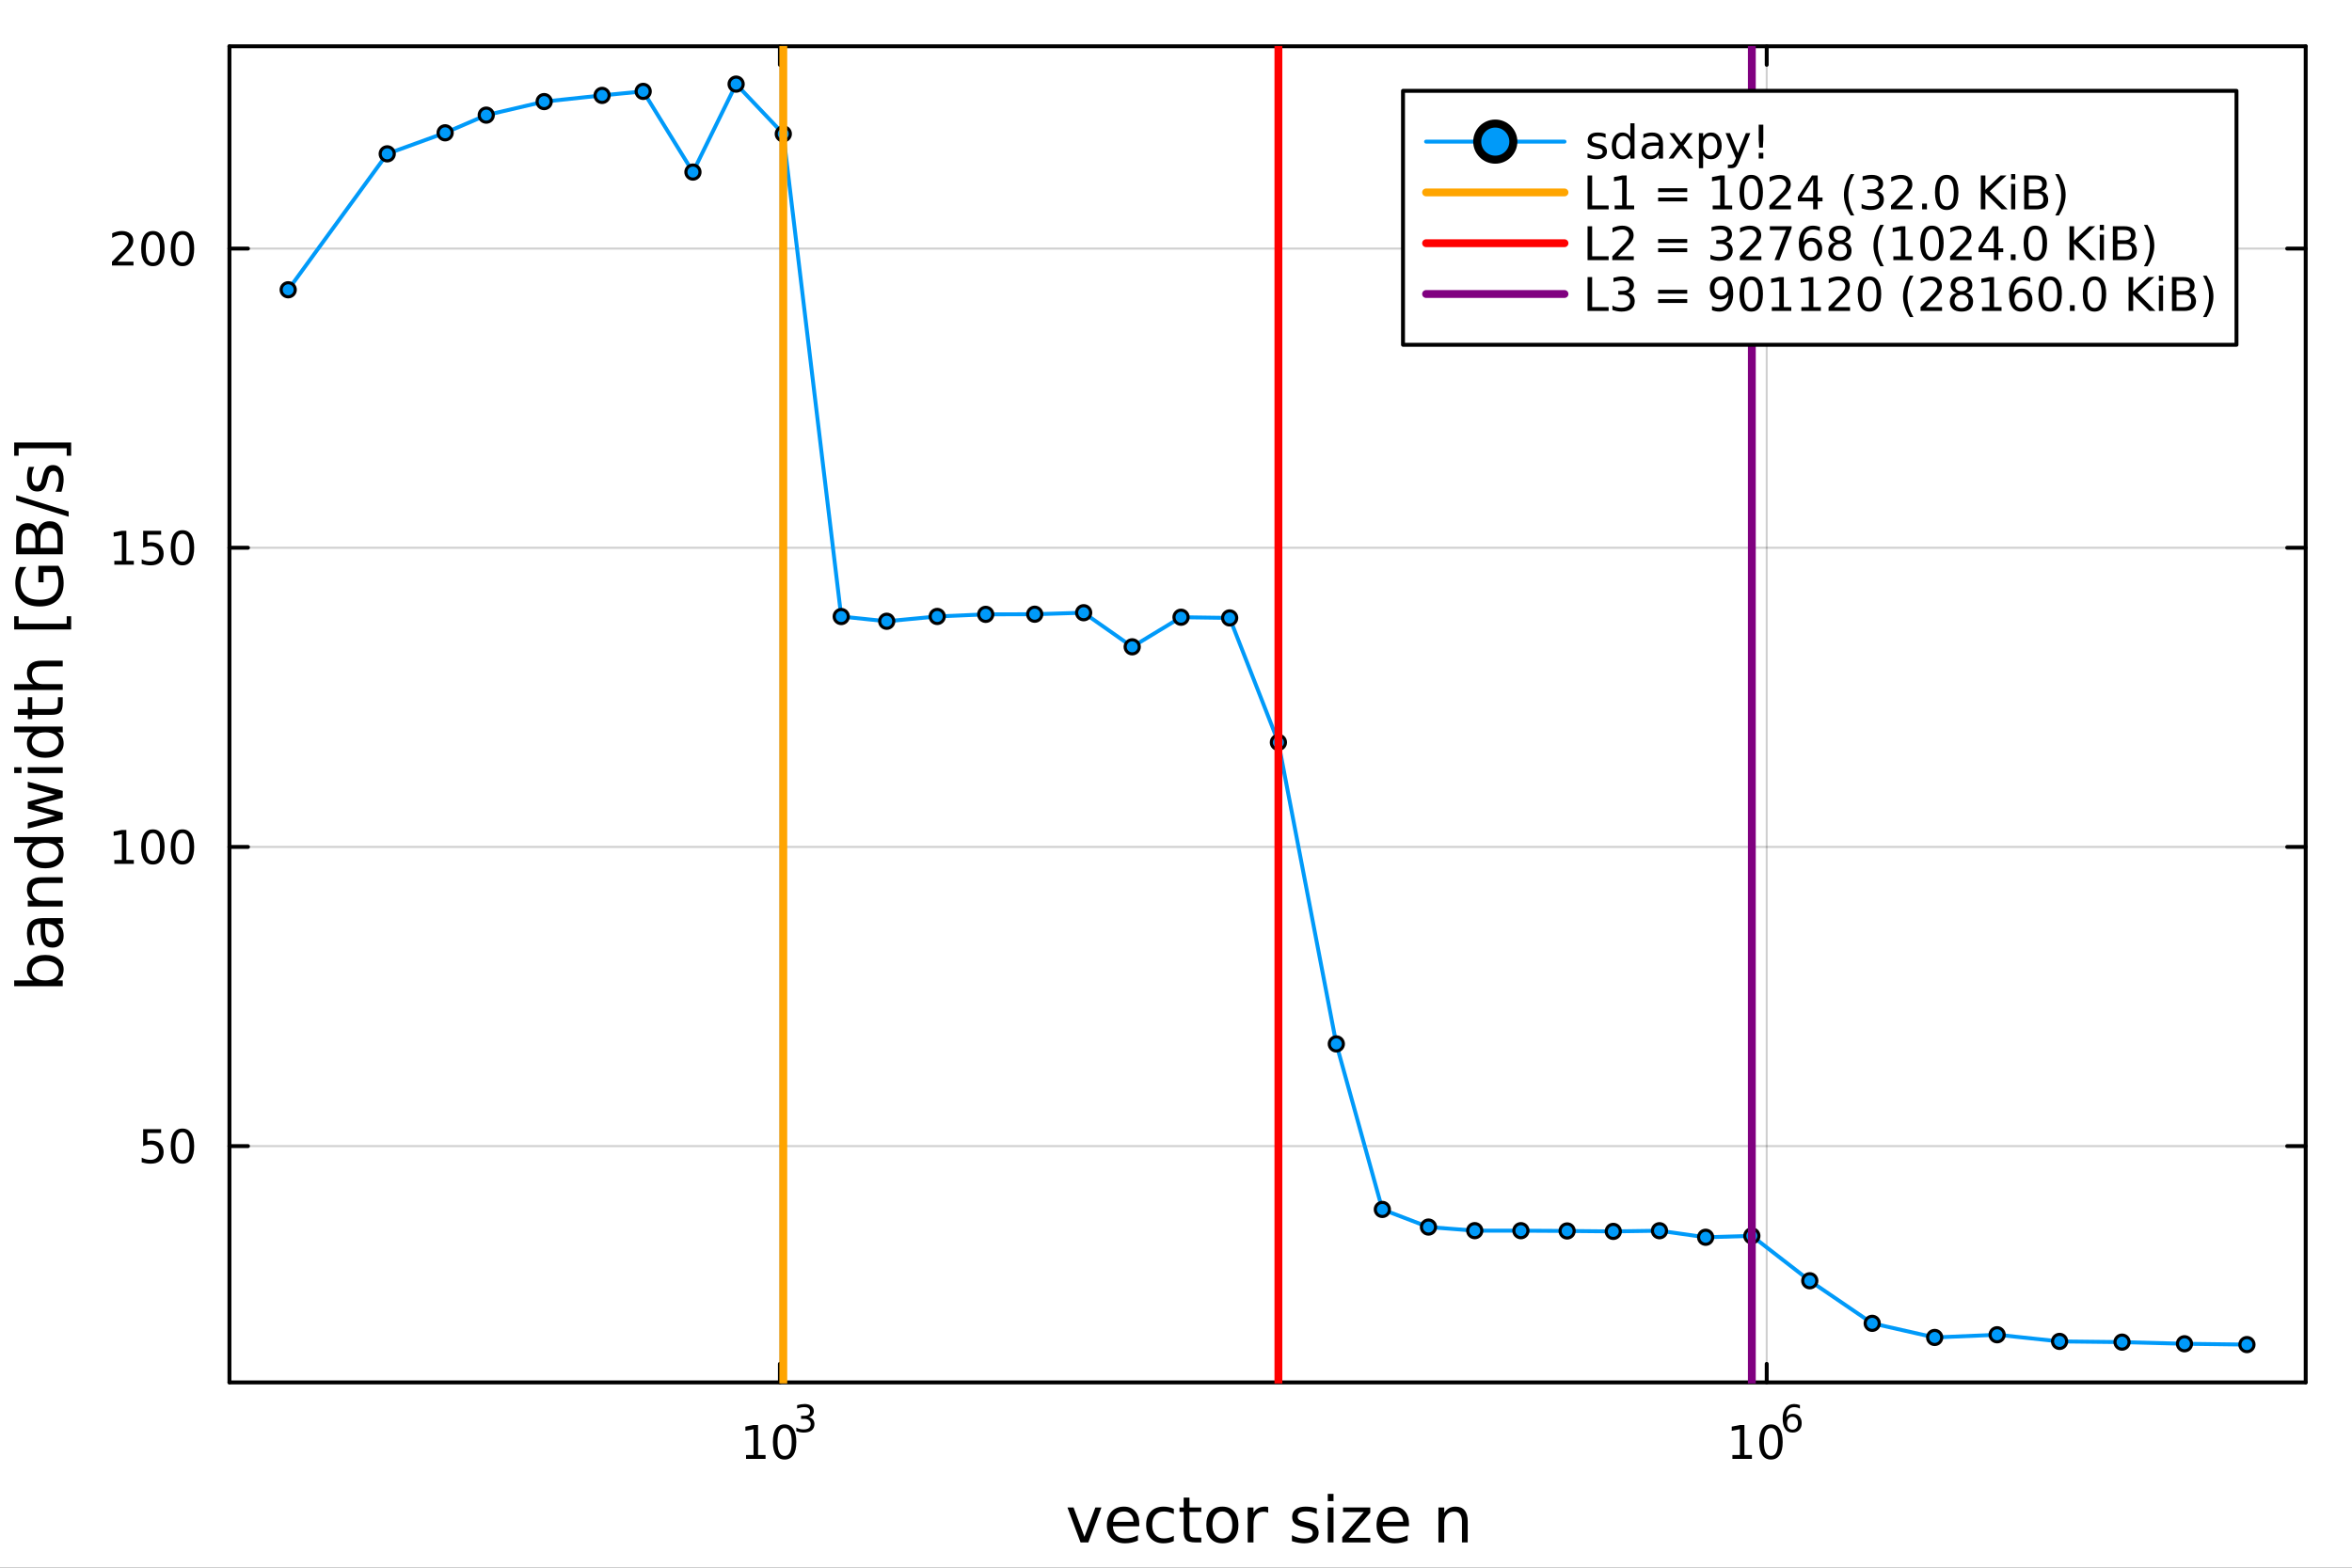 <?xml version="1.0" encoding="utf-8"?>
<svg xmlns="http://www.w3.org/2000/svg" xmlns:xlink="http://www.w3.org/1999/xlink" width="600" height="400" viewBox="0 0 2400 1600">
<rect x="0" y="0" width="2400" height="1600" fill="#333333" stroke="none"/>
<defs>
  <clipPath id="clip190">
    <rect x="0" y="0" width="2400" height="1600"/>
  </clipPath>
</defs>
<path clip-path="url(#clip190)" d="M0 1600 L2400 1600 L2400 0 L0 0  Z" fill="#ffffff" fill-rule="evenodd" fill-opacity="1"/>
<defs>
  <clipPath id="clip191">
    <rect x="480" y="0" width="1681" height="1600"/>
  </clipPath>
</defs>
<path clip-path="url(#clip190)" d="M234.125 1410.9 L2352.76 1410.9 L2352.76 47.244 L234.125 47.244  Z" fill="#ffffff" fill-rule="evenodd" fill-opacity="1"/>
<defs>
  <clipPath id="clip192">
    <rect x="234" y="47" width="2120" height="1365"/>
  </clipPath>
</defs>
<polyline clip-path="url(#clip192)" style="stroke:#000000; stroke-linecap:round; stroke-linejoin:round; stroke-width:2; stroke-opacity:0.1; fill:none" points="795.829,1410.9 795.829,47.244 "/>
<polyline clip-path="url(#clip192)" style="stroke:#000000; stroke-linecap:round; stroke-linejoin:round; stroke-width:2; stroke-opacity:0.1; fill:none" points="1802.77,1410.9 1802.77,47.244 "/>
<polyline clip-path="url(#clip192)" style="stroke:#000000; stroke-linecap:round; stroke-linejoin:round; stroke-width:2; stroke-opacity:0.1; fill:none" points="795.829,1410.9 795.829,47.244 "/>
<polyline clip-path="url(#clip192)" style="stroke:#000000; stroke-linecap:round; stroke-linejoin:round; stroke-width:2; stroke-opacity:0.1; fill:none" points="1802.77,1410.9 1802.77,47.244 "/>
<polyline clip-path="url(#clip190)" style="stroke:#000000; stroke-linecap:round; stroke-linejoin:round; stroke-width:4; stroke-opacity:1; fill:none" points="234.125,1410.9 2352.76,1410.9 "/>
<polyline clip-path="url(#clip190)" style="stroke:#000000; stroke-linecap:round; stroke-linejoin:round; stroke-width:4; stroke-opacity:1; fill:none" points="234.125,47.244 2352.76,47.244 "/>
<polyline clip-path="url(#clip190)" style="stroke:#000000; stroke-linecap:round; stroke-linejoin:round; stroke-width:4; stroke-opacity:1; fill:none" points="795.829,1410.9 795.829,1392 "/>
<polyline clip-path="url(#clip190)" style="stroke:#000000; stroke-linecap:round; stroke-linejoin:round; stroke-width:4; stroke-opacity:1; fill:none" points="1802.77,1410.9 1802.77,1392 "/>
<polyline clip-path="url(#clip190)" style="stroke:#000000; stroke-linecap:round; stroke-linejoin:round; stroke-width:4; stroke-opacity:1; fill:none" points="795.829,47.244 795.829,66.142 "/>
<polyline clip-path="url(#clip190)" style="stroke:#000000; stroke-linecap:round; stroke-linejoin:round; stroke-width:4; stroke-opacity:1; fill:none" points="1802.77,47.244 1802.77,66.142 "/>
<path clip-path="url(#clip190)" d="M761.273 1485.02 L768.912 1485.02 L768.912 1458.66 L760.602 1460.32 L760.602 1456.06 L768.866 1454.4 L773.541 1454.4 L773.541 1485.02 L781.18 1485.02 L781.18 1488.96 L761.273 1488.96 L761.273 1485.02 Z" fill="#000000" fill-rule="nonzero" fill-opacity="1" /><path clip-path="url(#clip190)" d="M800.625 1457.48 Q797.014 1457.48 795.185 1461.04 Q793.379 1464.58 793.379 1471.71 Q793.379 1478.82 795.185 1482.38 Q797.014 1485.92 800.625 1485.92 Q804.259 1485.92 806.064 1482.38 Q807.893 1478.82 807.893 1471.71 Q807.893 1464.58 806.064 1461.04 Q804.259 1457.48 800.625 1457.48 M800.625 1453.77 Q806.435 1453.77 809.49 1458.38 Q812.569 1462.96 812.569 1471.71 Q812.569 1480.44 809.49 1485.04 Q806.435 1489.63 800.625 1489.63 Q794.814 1489.63 791.736 1485.04 Q788.68 1480.44 788.68 1471.71 Q788.68 1462.96 791.736 1458.38 Q794.814 1453.77 800.625 1453.77 Z" fill="#000000" fill-rule="nonzero" fill-opacity="1" /><path clip-path="url(#clip190)" d="M825.264 1446.41 Q827.991 1446.99 829.515 1448.83 Q831.057 1450.68 831.057 1453.38 Q831.057 1457.54 828.198 1459.82 Q825.339 1462.09 820.073 1462.09 Q818.305 1462.09 816.425 1461.73 Q814.563 1461.4 812.569 1460.7 L812.569 1457.03 Q814.149 1457.95 816.03 1458.42 Q817.91 1458.89 819.96 1458.89 Q823.534 1458.89 825.396 1457.48 Q827.277 1456.07 827.277 1453.38 Q827.277 1450.9 825.528 1449.51 Q823.797 1448.1 820.694 1448.1 L817.421 1448.1 L817.421 1444.98 L820.844 1444.98 Q823.647 1444.98 825.133 1443.87 Q826.618 1442.74 826.618 1440.63 Q826.618 1438.47 825.076 1437.32 Q823.553 1436.16 820.694 1436.16 Q819.133 1436.16 817.346 1436.49 Q815.559 1436.83 813.415 1437.55 L813.415 1434.16 Q815.578 1433.56 817.459 1433.26 Q819.359 1432.96 821.033 1432.96 Q825.358 1432.96 827.879 1434.93 Q830.399 1436.89 830.399 1440.24 Q830.399 1442.57 829.063 1444.19 Q827.728 1445.79 825.264 1446.41 Z" fill="#000000" fill-rule="nonzero" fill-opacity="1" /><path clip-path="url(#clip190)" d="M1767.76 1485.02 L1775.4 1485.02 L1775.4 1458.66 L1767.09 1460.32 L1767.09 1456.06 L1775.36 1454.4 L1780.03 1454.4 L1780.03 1485.02 L1787.67 1485.02 L1787.67 1488.96 L1767.76 1488.96 L1767.76 1485.02 Z" fill="#000000" fill-rule="nonzero" fill-opacity="1" /><path clip-path="url(#clip190)" d="M1807.12 1457.48 Q1803.5 1457.48 1801.68 1461.04 Q1799.87 1464.58 1799.87 1471.71 Q1799.87 1478.82 1801.68 1482.38 Q1803.5 1485.92 1807.12 1485.92 Q1810.75 1485.92 1812.56 1482.38 Q1814.38 1478.82 1814.38 1471.71 Q1814.38 1464.58 1812.56 1461.04 Q1810.75 1457.48 1807.12 1457.48 M1807.12 1453.77 Q1812.93 1453.77 1815.98 1458.38 Q1819.06 1462.96 1819.06 1471.71 Q1819.06 1480.44 1815.98 1485.04 Q1812.93 1489.63 1807.12 1489.63 Q1801.31 1489.63 1798.23 1485.04 Q1795.17 1480.44 1795.17 1471.71 Q1795.17 1462.96 1798.23 1458.38 Q1801.31 1453.77 1807.12 1453.77 Z" fill="#000000" fill-rule="nonzero" fill-opacity="1" /><path clip-path="url(#clip190)" d="M1829.08 1445.99 Q1826.53 1445.99 1825.02 1447.74 Q1823.54 1449.49 1823.54 1452.54 Q1823.54 1455.57 1825.02 1457.33 Q1826.53 1459.08 1829.08 1459.08 Q1831.64 1459.08 1833.13 1457.33 Q1834.63 1455.57 1834.63 1452.54 Q1834.63 1449.49 1833.13 1447.74 Q1831.64 1445.99 1829.08 1445.99 M1836.63 1434.09 L1836.63 1437.55 Q1835.2 1436.87 1833.73 1436.51 Q1832.28 1436.16 1830.85 1436.16 Q1827.09 1436.16 1825.1 1438.69 Q1823.12 1441.23 1822.84 1446.37 Q1823.95 1444.73 1825.62 1443.87 Q1827.3 1442.98 1829.31 1442.98 Q1833.54 1442.98 1835.99 1445.56 Q1838.45 1448.12 1838.45 1452.54 Q1838.45 1456.86 1835.89 1459.48 Q1833.34 1462.09 1829.08 1462.09 Q1824.21 1462.09 1821.64 1458.37 Q1819.06 1454.62 1819.06 1447.53 Q1819.06 1440.88 1822.22 1436.93 Q1825.38 1432.96 1830.7 1432.96 Q1832.13 1432.96 1833.58 1433.24 Q1835.05 1433.52 1836.63 1434.09 Z" fill="#000000" fill-rule="nonzero" fill-opacity="1" /><path clip-path="url(#clip190)" d="M1089.23 1538.54 L1095.44 1538.54 L1106.58 1568.46 L1117.72 1538.54 L1123.92 1538.54 L1110.55 1574.19 L1102.6 1574.19 L1089.23 1538.54 Z" fill="#000000" fill-rule="nonzero" fill-opacity="1" /><path clip-path="url(#clip190)" d="M1162.5 1554.9 L1162.5 1557.76 L1135.57 1557.76 Q1135.95 1563.81 1139.2 1566.99 Q1142.48 1570.14 1148.3 1570.14 Q1151.68 1570.14 1154.83 1569.32 Q1158.01 1568.49 1161.13 1566.83 L1161.13 1572.37 Q1157.98 1573.71 1154.67 1574.41 Q1151.36 1575.11 1147.95 1575.11 Q1139.42 1575.11 1134.43 1570.14 Q1129.46 1565.18 1129.46 1556.71 Q1129.46 1547.96 1134.17 1542.83 Q1138.91 1537.68 1146.93 1537.68 Q1154.13 1537.68 1158.3 1542.33 Q1162.5 1546.94 1162.5 1554.9 M1156.64 1553.18 Q1156.58 1548.37 1153.94 1545.51 Q1151.33 1542.64 1147 1542.64 Q1142.1 1542.64 1139.14 1545.41 Q1136.21 1548.18 1135.76 1553.21 L1156.64 1553.18 Z" fill="#000000" fill-rule="nonzero" fill-opacity="1" /><path clip-path="url(#clip190)" d="M1197.76 1539.91 L1197.76 1545.38 Q1195.28 1544.01 1192.77 1543.34 Q1190.28 1542.64 1187.74 1542.64 Q1182.04 1542.64 1178.89 1546.27 Q1175.74 1549.87 1175.74 1556.39 Q1175.74 1562.92 1178.89 1566.55 Q1182.04 1570.14 1187.74 1570.14 Q1190.28 1570.14 1192.77 1569.47 Q1195.28 1568.77 1197.76 1567.41 L1197.76 1572.82 Q1195.31 1573.96 1192.67 1574.54 Q1190.06 1575.11 1187.1 1575.11 Q1179.05 1575.11 1174.31 1570.05 Q1169.56 1564.99 1169.56 1556.39 Q1169.56 1547.67 1174.34 1542.68 Q1179.14 1537.68 1187.48 1537.68 Q1190.19 1537.68 1192.77 1538.25 Q1195.35 1538.79 1197.76 1539.91 Z" fill="#000000" fill-rule="nonzero" fill-opacity="1" /><path clip-path="url(#clip190)" d="M1213.74 1528.42 L1213.74 1538.54 L1225.81 1538.54 L1225.81 1543.09 L1213.74 1543.09 L1213.74 1562.44 Q1213.74 1566.8 1214.92 1568.04 Q1216.13 1569.28 1219.79 1569.28 L1225.81 1569.28 L1225.81 1574.19 L1219.79 1574.19 Q1213.01 1574.19 1210.43 1571.67 Q1207.85 1569.12 1207.85 1562.44 L1207.85 1543.09 L1203.56 1543.09 L1203.56 1538.54 L1207.85 1538.54 L1207.85 1528.42 L1213.74 1528.42 Z" fill="#000000" fill-rule="nonzero" fill-opacity="1" /><path clip-path="url(#clip190)" d="M1247.32 1542.64 Q1242.61 1542.64 1239.87 1546.34 Q1237.14 1550 1237.14 1556.39 Q1237.14 1562.79 1239.84 1566.48 Q1242.58 1570.14 1247.32 1570.14 Q1252 1570.14 1254.74 1566.45 Q1257.47 1562.76 1257.47 1556.39 Q1257.47 1550.06 1254.74 1546.37 Q1252 1542.64 1247.32 1542.64 M1247.32 1537.68 Q1254.96 1537.68 1259.32 1542.64 Q1263.68 1547.61 1263.68 1556.39 Q1263.68 1565.15 1259.32 1570.14 Q1254.96 1575.11 1247.32 1575.11 Q1239.65 1575.11 1235.29 1570.14 Q1230.96 1565.15 1230.96 1556.39 Q1230.96 1547.61 1235.29 1542.64 Q1239.65 1537.68 1247.32 1537.68 Z" fill="#000000" fill-rule="nonzero" fill-opacity="1" /><path clip-path="url(#clip190)" d="M1294.05 1544.01 Q1293.06 1543.44 1291.88 1543.18 Q1290.74 1542.9 1289.33 1542.9 Q1284.37 1542.9 1281.7 1546.14 Q1279.05 1549.36 1279.05 1555.41 L1279.05 1574.19 L1273.17 1574.19 L1273.17 1538.54 L1279.05 1538.54 L1279.05 1544.08 Q1280.9 1540.83 1283.86 1539.27 Q1286.82 1537.68 1291.05 1537.68 Q1291.66 1537.68 1292.39 1537.77 Q1293.12 1537.84 1294.01 1538 L1294.05 1544.01 Z" fill="#000000" fill-rule="nonzero" fill-opacity="1" /><path clip-path="url(#clip190)" d="M1343.63 1539.59 L1343.63 1545.13 Q1341.15 1543.85 1338.48 1543.22 Q1335.8 1542.58 1332.94 1542.58 Q1328.58 1542.58 1326.38 1543.92 Q1324.22 1545.25 1324.22 1547.93 Q1324.22 1549.96 1325.78 1551.14 Q1327.34 1552.29 1332.05 1553.34 L1334.05 1553.78 Q1340.29 1555.12 1342.9 1557.57 Q1345.54 1559.99 1345.54 1564.35 Q1345.54 1569.32 1341.6 1572.21 Q1337.68 1575.11 1330.81 1575.11 Q1327.94 1575.11 1324.82 1574.54 Q1321.74 1573.99 1318.3 1572.88 L1318.3 1566.83 Q1321.55 1568.52 1324.7 1569.38 Q1327.85 1570.21 1330.93 1570.21 Q1335.07 1570.21 1337.3 1568.81 Q1339.53 1567.37 1339.53 1564.8 Q1339.53 1562.41 1337.91 1561.14 Q1336.31 1559.86 1330.87 1558.68 L1328.83 1558.21 Q1323.39 1557.06 1320.97 1554.71 Q1318.55 1552.32 1318.55 1548.18 Q1318.55 1543.15 1322.12 1540.42 Q1325.68 1537.68 1332.24 1537.68 Q1335.49 1537.68 1338.35 1538.16 Q1341.22 1538.63 1343.63 1539.59 Z" fill="#000000" fill-rule="nonzero" fill-opacity="1" /><path clip-path="url(#clip190)" d="M1354.87 1538.54 L1360.73 1538.54 L1360.73 1574.19 L1354.87 1574.19 L1354.87 1538.54 M1354.87 1524.66 L1360.73 1524.66 L1360.73 1532.08 L1354.87 1532.08 L1354.87 1524.66 Z" fill="#000000" fill-rule="nonzero" fill-opacity="1" /><path clip-path="url(#clip190)" d="M1370.43 1538.54 L1398.25 1538.54 L1398.25 1543.88 L1376.23 1569.51 L1398.25 1569.51 L1398.25 1574.19 L1369.64 1574.19 L1369.64 1568.84 L1391.66 1543.22 L1370.43 1543.22 L1370.43 1538.54 Z" fill="#000000" fill-rule="nonzero" fill-opacity="1" /><path clip-path="url(#clip190)" d="M1437.69 1554.9 L1437.69 1557.76 L1410.76 1557.76 Q1411.14 1563.81 1414.39 1566.99 Q1417.67 1570.14 1423.49 1570.14 Q1426.87 1570.14 1430.02 1569.32 Q1433.2 1568.49 1436.32 1566.83 L1436.32 1572.37 Q1433.17 1573.71 1429.86 1574.41 Q1426.55 1575.11 1423.14 1575.11 Q1414.61 1575.11 1409.61 1570.14 Q1404.65 1565.18 1404.65 1556.71 Q1404.65 1547.96 1409.36 1542.83 Q1414.1 1537.68 1422.12 1537.68 Q1429.32 1537.68 1433.49 1542.33 Q1437.69 1546.94 1437.69 1554.9 M1431.83 1553.18 Q1431.77 1548.37 1429.13 1545.51 Q1426.52 1542.64 1422.19 1542.64 Q1417.29 1542.64 1414.33 1545.41 Q1411.4 1548.18 1410.95 1553.21 L1431.83 1553.18 Z" fill="#000000" fill-rule="nonzero" fill-opacity="1" /><path clip-path="url(#clip190)" d="M1497.65 1552.67 L1497.65 1574.19 L1491.8 1574.19 L1491.8 1552.86 Q1491.8 1547.8 1489.82 1545.29 Q1487.85 1542.77 1483.9 1542.77 Q1479.16 1542.77 1476.42 1545.79 Q1473.69 1548.82 1473.69 1554.04 L1473.69 1574.19 L1467.8 1574.19 L1467.8 1538.54 L1473.69 1538.54 L1473.69 1544.08 Q1475.79 1540.86 1478.62 1539.27 Q1481.48 1537.68 1485.21 1537.68 Q1491.35 1537.68 1494.5 1541.5 Q1497.65 1545.29 1497.65 1552.67 Z" fill="#000000" fill-rule="nonzero" fill-opacity="1" /><polyline clip-path="url(#clip192)" style="stroke:#000000; stroke-linecap:round; stroke-linejoin:round; stroke-width:2; stroke-opacity:0.1; fill:none" points="234.125,1169.72 2352.76,1169.72 "/>
<polyline clip-path="url(#clip192)" style="stroke:#000000; stroke-linecap:round; stroke-linejoin:round; stroke-width:2; stroke-opacity:0.1; fill:none" points="234.125,864.381 2352.76,864.381 "/>
<polyline clip-path="url(#clip192)" style="stroke:#000000; stroke-linecap:round; stroke-linejoin:round; stroke-width:2; stroke-opacity:0.1; fill:none" points="234.125,559.041 2352.76,559.041 "/>
<polyline clip-path="url(#clip192)" style="stroke:#000000; stroke-linecap:round; stroke-linejoin:round; stroke-width:2; stroke-opacity:0.1; fill:none" points="234.125,253.701 2352.76,253.701 "/>
<polyline clip-path="url(#clip192)" style="stroke:#000000; stroke-linecap:round; stroke-linejoin:round; stroke-width:2; stroke-opacity:0.1; fill:none" points="234.125,1169.72 2352.76,1169.72 "/>
<polyline clip-path="url(#clip192)" style="stroke:#000000; stroke-linecap:round; stroke-linejoin:round; stroke-width:2; stroke-opacity:0.1; fill:none" points="234.125,864.381 2352.76,864.381 "/>
<polyline clip-path="url(#clip192)" style="stroke:#000000; stroke-linecap:round; stroke-linejoin:round; stroke-width:2; stroke-opacity:0.1; fill:none" points="234.125,559.041 2352.76,559.041 "/>
<polyline clip-path="url(#clip192)" style="stroke:#000000; stroke-linecap:round; stroke-linejoin:round; stroke-width:2; stroke-opacity:0.1; fill:none" points="234.125,253.701 2352.76,253.701 "/>
<polyline clip-path="url(#clip190)" style="stroke:#000000; stroke-linecap:round; stroke-linejoin:round; stroke-width:4; stroke-opacity:1; fill:none" points="234.125,1410.9 234.125,47.244 "/>
<polyline clip-path="url(#clip190)" style="stroke:#000000; stroke-linecap:round; stroke-linejoin:round; stroke-width:4; stroke-opacity:1; fill:none" points="2352.76,1410.9 2352.76,47.244 "/>
<polyline clip-path="url(#clip190)" style="stroke:#000000; stroke-linecap:round; stroke-linejoin:round; stroke-width:4; stroke-opacity:1; fill:none" points="234.125,1169.72 253.023,1169.72 "/>
<polyline clip-path="url(#clip190)" style="stroke:#000000; stroke-linecap:round; stroke-linejoin:round; stroke-width:4; stroke-opacity:1; fill:none" points="234.125,864.381 253.023,864.381 "/>
<polyline clip-path="url(#clip190)" style="stroke:#000000; stroke-linecap:round; stroke-linejoin:round; stroke-width:4; stroke-opacity:1; fill:none" points="234.125,559.041 253.023,559.041 "/>
<polyline clip-path="url(#clip190)" style="stroke:#000000; stroke-linecap:round; stroke-linejoin:round; stroke-width:4; stroke-opacity:1; fill:none" points="234.125,253.701 253.023,253.701 "/>
<polyline clip-path="url(#clip190)" style="stroke:#000000; stroke-linecap:round; stroke-linejoin:round; stroke-width:4; stroke-opacity:1; fill:none" points="2352.76,1169.72 2333.86,1169.72 "/>
<polyline clip-path="url(#clip190)" style="stroke:#000000; stroke-linecap:round; stroke-linejoin:round; stroke-width:4; stroke-opacity:1; fill:none" points="2352.76,864.381 2333.86,864.381 "/>
<polyline clip-path="url(#clip190)" style="stroke:#000000; stroke-linecap:round; stroke-linejoin:round; stroke-width:4; stroke-opacity:1; fill:none" points="2352.76,559.041 2333.86,559.041 "/>
<polyline clip-path="url(#clip190)" style="stroke:#000000; stroke-linecap:round; stroke-linejoin:round; stroke-width:4; stroke-opacity:1; fill:none" points="2352.76,253.701 2333.86,253.701 "/>
<path clip-path="url(#clip190)" d="M146.066 1152.44 L164.422 1152.44 L164.422 1156.38 L150.348 1156.38 L150.348 1164.85 Q151.366 1164.5 152.385 1164.34 Q153.403 1164.15 154.422 1164.15 Q160.209 1164.15 163.589 1167.32 Q166.968 1170.5 166.968 1175.91 Q166.968 1181.49 163.496 1184.59 Q160.024 1187.67 153.704 1187.67 Q151.528 1187.67 149.26 1187.3 Q147.015 1186.93 144.607 1186.19 L144.607 1181.49 Q146.691 1182.63 148.913 1183.18 Q151.135 1183.74 153.612 1183.74 Q157.616 1183.74 159.954 1181.63 Q162.292 1179.52 162.292 1175.91 Q162.292 1172.3 159.954 1170.2 Q157.616 1168.09 153.612 1168.09 Q151.737 1168.09 149.862 1168.51 Q148.01 1168.92 146.066 1169.8 L146.066 1152.44 Z" fill="#000000" fill-rule="nonzero" fill-opacity="1" /><path clip-path="url(#clip190)" d="M186.181 1155.52 Q182.57 1155.52 180.741 1159.08 Q178.936 1162.63 178.936 1169.76 Q178.936 1176.86 180.741 1180.43 Q182.57 1183.97 186.181 1183.97 Q189.815 1183.97 191.621 1180.43 Q193.45 1176.86 193.45 1169.76 Q193.45 1162.63 191.621 1159.08 Q189.815 1155.52 186.181 1155.52 M186.181 1151.82 Q191.991 1151.82 195.047 1156.42 Q198.125 1161.01 198.125 1169.76 Q198.125 1178.48 195.047 1183.09 Q191.991 1187.67 186.181 1187.67 Q180.371 1187.67 177.292 1183.09 Q174.237 1178.48 174.237 1169.76 Q174.237 1161.01 177.292 1156.42 Q180.371 1151.82 186.181 1151.82 Z" fill="#000000" fill-rule="nonzero" fill-opacity="1" /><path clip-path="url(#clip190)" d="M116.668 877.725 L124.306 877.725 L124.306 851.36 L115.996 853.026 L115.996 848.767 L124.26 847.101 L128.936 847.101 L128.936 877.725 L136.575 877.725 L136.575 881.661 L116.668 881.661 L116.668 877.725 Z" fill="#000000" fill-rule="nonzero" fill-opacity="1" /><path clip-path="url(#clip190)" d="M156.019 850.179 Q152.408 850.179 150.579 853.744 Q148.774 857.286 148.774 864.415 Q148.774 871.522 150.579 875.086 Q152.408 878.628 156.019 878.628 Q159.653 878.628 161.459 875.086 Q163.288 871.522 163.288 864.415 Q163.288 857.286 161.459 853.744 Q159.653 850.179 156.019 850.179 M156.019 846.476 Q161.829 846.476 164.885 851.082 Q167.964 855.665 167.964 864.415 Q167.964 873.142 164.885 877.749 Q161.829 882.332 156.019 882.332 Q150.209 882.332 147.13 877.749 Q144.075 873.142 144.075 864.415 Q144.075 855.665 147.13 851.082 Q150.209 846.476 156.019 846.476 Z" fill="#000000" fill-rule="nonzero" fill-opacity="1" /><path clip-path="url(#clip190)" d="M186.181 850.179 Q182.57 850.179 180.741 853.744 Q178.936 857.286 178.936 864.415 Q178.936 871.522 180.741 875.086 Q182.57 878.628 186.181 878.628 Q189.815 878.628 191.621 875.086 Q193.45 871.522 193.45 864.415 Q193.45 857.286 191.621 853.744 Q189.815 850.179 186.181 850.179 M186.181 846.476 Q191.991 846.476 195.047 851.082 Q198.125 855.665 198.125 864.415 Q198.125 873.142 195.047 877.749 Q191.991 882.332 186.181 882.332 Q180.371 882.332 177.292 877.749 Q174.237 873.142 174.237 864.415 Q174.237 855.665 177.292 851.082 Q180.371 846.476 186.181 846.476 Z" fill="#000000" fill-rule="nonzero" fill-opacity="1" /><path clip-path="url(#clip190)" d="M116.668 572.385 L124.306 572.385 L124.306 546.02 L115.996 547.686 L115.996 543.427 L124.26 541.761 L128.936 541.761 L128.936 572.385 L136.575 572.385 L136.575 576.321 L116.668 576.321 L116.668 572.385 Z" fill="#000000" fill-rule="nonzero" fill-opacity="1" /><path clip-path="url(#clip190)" d="M146.066 541.761 L164.422 541.761 L164.422 545.696 L150.348 545.696 L150.348 554.168 Q151.366 553.821 152.385 553.659 Q153.403 553.473 154.422 553.473 Q160.209 553.473 163.589 556.645 Q166.968 559.816 166.968 565.233 Q166.968 570.811 163.496 573.913 Q160.024 576.992 153.704 576.992 Q151.528 576.992 149.26 576.621 Q147.015 576.251 144.607 575.51 L144.607 570.811 Q146.691 571.946 148.913 572.501 Q151.135 573.057 153.612 573.057 Q157.616 573.057 159.954 570.95 Q162.292 568.844 162.292 565.233 Q162.292 561.622 159.954 559.515 Q157.616 557.409 153.612 557.409 Q151.737 557.409 149.862 557.825 Q148.01 558.242 146.066 559.122 L146.066 541.761 Z" fill="#000000" fill-rule="nonzero" fill-opacity="1" /><path clip-path="url(#clip190)" d="M186.181 544.839 Q182.57 544.839 180.741 548.404 Q178.936 551.946 178.936 559.075 Q178.936 566.182 180.741 569.746 Q182.57 573.288 186.181 573.288 Q189.815 573.288 191.621 569.746 Q193.45 566.182 193.45 559.075 Q193.45 551.946 191.621 548.404 Q189.815 544.839 186.181 544.839 M186.181 541.136 Q191.991 541.136 195.047 545.742 Q198.125 550.325 198.125 559.075 Q198.125 567.802 195.047 572.409 Q191.991 576.992 186.181 576.992 Q180.371 576.992 177.292 572.409 Q174.237 567.802 174.237 559.075 Q174.237 550.325 177.292 545.742 Q180.371 541.136 186.181 541.136 Z" fill="#000000" fill-rule="nonzero" fill-opacity="1" /><path clip-path="url(#clip190)" d="M119.885 267.045 L136.204 267.045 L136.204 270.981 L114.26 270.981 L114.26 267.045 Q116.922 264.291 121.505 259.661 Q126.112 255.008 127.292 253.666 Q129.538 251.143 130.417 249.407 Q131.32 247.647 131.32 245.958 Q131.32 243.203 129.376 241.467 Q127.455 239.731 124.353 239.731 Q122.154 239.731 119.7 240.495 Q117.269 241.258 114.492 242.809 L114.492 238.087 Q117.316 236.953 119.769 236.374 Q122.223 235.796 124.26 235.796 Q129.63 235.796 132.825 238.481 Q136.019 241.166 136.019 245.657 Q136.019 247.786 135.209 249.708 Q134.422 251.606 132.316 254.198 Q131.737 254.87 128.635 258.087 Q125.533 261.282 119.885 267.045 Z" fill="#000000" fill-rule="nonzero" fill-opacity="1" /><path clip-path="url(#clip190)" d="M156.019 239.499 Q152.408 239.499 150.579 243.064 Q148.774 246.606 148.774 253.735 Q148.774 260.842 150.579 264.406 Q152.408 267.948 156.019 267.948 Q159.653 267.948 161.459 264.406 Q163.288 260.842 163.288 253.735 Q163.288 246.606 161.459 243.064 Q159.653 239.499 156.019 239.499 M156.019 235.796 Q161.829 235.796 164.885 240.402 Q167.964 244.985 167.964 253.735 Q167.964 262.462 164.885 267.069 Q161.829 271.652 156.019 271.652 Q150.209 271.652 147.13 267.069 Q144.075 262.462 144.075 253.735 Q144.075 244.985 147.13 240.402 Q150.209 235.796 156.019 235.796 Z" fill="#000000" fill-rule="nonzero" fill-opacity="1" /><path clip-path="url(#clip190)" d="M186.181 239.499 Q182.57 239.499 180.741 243.064 Q178.936 246.606 178.936 253.735 Q178.936 260.842 180.741 264.406 Q182.57 267.948 186.181 267.948 Q189.815 267.948 191.621 264.406 Q193.45 260.842 193.45 253.735 Q193.45 246.606 191.621 243.064 Q189.815 239.499 186.181 239.499 M186.181 235.796 Q191.991 235.796 195.047 240.402 Q198.125 244.985 198.125 253.735 Q198.125 262.462 195.047 267.069 Q191.991 271.652 186.181 271.652 Q180.371 271.652 177.292 267.069 Q174.237 262.462 174.237 253.735 Q174.237 244.985 177.292 240.402 Q180.371 235.796 186.181 235.796 Z" fill="#000000" fill-rule="nonzero" fill-opacity="1" /><path clip-path="url(#clip190)" d="M46.212 980.707 Q39.751 980.707 36.09 983.38 Q32.398 986.022 32.398 990.669 Q32.398 995.316 36.09 997.99 Q39.751 1000.63 46.212 1000.63 Q52.673 1000.63 56.365 997.99 Q60.026 995.316 60.026 990.669 Q60.026 986.022 56.365 983.38 Q52.673 980.707 46.212 980.707 M33.767 1000.63 Q30.584 998.785 29.056 995.984 Q27.497 993.152 27.497 989.237 Q27.497 982.744 32.653 978.702 Q37.809 974.628 46.212 974.628 Q54.615 974.628 59.771 978.702 Q64.927 982.744 64.927 989.237 Q64.927 993.152 63.399 995.984 Q61.84 998.785 58.657 1000.63 L64.004 1000.63 L64.004 1006.52 L14.479 1006.52 L14.479 1000.63 L33.767 1000.63 Z" fill="#000000" fill-rule="nonzero" fill-opacity="1" /><path clip-path="url(#clip190)" d="M46.085 948.719 Q46.085 955.817 47.708 958.554 Q49.331 961.291 53.246 961.291 Q56.365 961.291 58.211 959.254 Q60.026 957.185 60.026 953.652 Q60.026 948.783 56.588 945.855 Q53.119 942.894 47.39 942.894 L46.085 942.894 L46.085 948.719 M43.666 937.038 L64.004 937.038 L64.004 942.894 L58.593 942.894 Q61.84 944.9 63.399 947.892 Q64.927 950.883 64.927 955.212 Q64.927 960.687 61.872 963.933 Q58.784 967.148 53.628 967.148 Q47.612 967.148 44.557 963.137 Q41.501 959.095 41.501 951.106 L41.501 942.894 L40.928 942.894 Q36.886 942.894 34.69 945.568 Q32.462 948.21 32.462 953.016 Q32.462 956.071 33.194 958.968 Q33.926 961.864 35.39 964.538 L29.98 964.538 Q28.738 961.323 28.133 958.299 Q27.497 955.276 27.497 952.411 Q27.497 944.677 31.507 940.857 Q35.518 937.038 43.666 937.038 Z" fill="#000000" fill-rule="nonzero" fill-opacity="1" /><path clip-path="url(#clip190)" d="M42.488 895.343 L64.004 895.343 L64.004 901.199 L42.679 901.199 Q37.618 901.199 35.104 903.172 Q32.589 905.146 32.589 909.093 Q32.589 913.835 35.613 916.572 Q38.637 919.31 43.857 919.31 L64.004 919.31 L64.004 925.198 L28.356 925.198 L28.356 919.31 L33.894 919.31 Q30.68 917.209 29.088 914.376 Q27.497 911.512 27.497 907.788 Q27.497 901.645 31.316 898.494 Q35.104 895.343 42.488 895.343 Z" fill="#000000" fill-rule="nonzero" fill-opacity="1" /><path clip-path="url(#clip190)" d="M33.767 860.204 L14.479 860.204 L14.479 854.347 L64.004 854.347 L64.004 860.204 L58.657 860.204 Q61.84 862.05 63.399 864.883 Q64.927 867.684 64.927 871.63 Q64.927 878.092 59.771 882.166 Q54.615 886.208 46.212 886.208 Q37.809 886.208 32.653 882.166 Q27.497 878.092 27.497 871.63 Q27.497 867.684 29.056 864.883 Q30.584 862.05 33.767 860.204 M46.212 880.16 Q52.673 880.16 56.365 877.519 Q60.026 874.845 60.026 870.198 Q60.026 865.551 56.365 862.878 Q52.673 860.204 46.212 860.204 Q39.751 860.204 36.09 862.878 Q32.398 865.551 32.398 870.198 Q32.398 874.845 36.09 877.519 Q39.751 880.16 46.212 880.16 Z" fill="#000000" fill-rule="nonzero" fill-opacity="1" /><path clip-path="url(#clip190)" d="M28.356 845.69 L28.356 839.834 L56.174 832.513 L28.356 825.224 L28.356 818.318 L56.174 810.997 L28.356 803.708 L28.356 797.852 L64.004 807.178 L64.004 814.084 L34.786 821.755 L64.004 829.458 L64.004 836.364 L28.356 845.69 Z" fill="#000000" fill-rule="nonzero" fill-opacity="1" /><path clip-path="url(#clip190)" d="M28.356 788.972 L28.356 783.115 L64.004 783.115 L64.004 788.972 L28.356 788.972 M14.479 788.972 L14.479 783.115 L21.895 783.115 L21.895 788.972 L14.479 788.972 Z" fill="#000000" fill-rule="nonzero" fill-opacity="1" /><path clip-path="url(#clip190)" d="M33.767 747.404 L14.479 747.404 L14.479 741.547 L64.004 741.547 L64.004 747.404 L58.657 747.404 Q61.84 749.25 63.399 752.082 Q64.927 754.883 64.927 758.83 Q64.927 765.291 59.771 769.365 Q54.615 773.408 46.212 773.408 Q37.809 773.408 32.653 769.365 Q27.497 765.291 27.497 758.83 Q27.497 754.883 29.056 752.082 Q30.584 749.25 33.767 747.404 M46.212 767.36 Q52.673 767.36 56.365 764.718 Q60.026 762.045 60.026 757.398 Q60.026 752.751 56.365 750.077 Q52.673 747.404 46.212 747.404 Q39.751 747.404 36.09 750.077 Q32.398 752.751 32.398 757.398 Q32.398 762.045 36.09 764.718 Q39.751 767.36 46.212 767.36 Z" fill="#000000" fill-rule="nonzero" fill-opacity="1" /><path clip-path="url(#clip190)" d="M18.235 723.691 L28.356 723.691 L28.356 711.628 L32.908 711.628 L32.908 723.691 L52.259 723.691 Q56.62 723.691 57.861 722.514 Q59.103 721.304 59.103 717.644 L59.103 711.628 L64.004 711.628 L64.004 717.644 Q64.004 724.423 61.49 727.002 Q58.943 729.58 52.259 729.58 L32.908 729.58 L32.908 733.876 L28.356 733.876 L28.356 729.58 L18.235 729.58 L18.235 723.691 Z" fill="#000000" fill-rule="nonzero" fill-opacity="1" /><path clip-path="url(#clip190)" d="M42.488 674.293 L64.004 674.293 L64.004 680.15 L42.679 680.15 Q37.618 680.15 35.104 682.123 Q32.589 684.097 32.589 688.043 Q32.589 692.786 35.613 695.523 Q38.637 698.26 43.857 698.26 L64.004 698.26 L64.004 704.149 L14.479 704.149 L14.479 698.26 L33.894 698.26 Q30.68 696.16 29.088 693.327 Q27.497 690.462 27.497 686.738 Q27.497 680.596 31.316 677.444 Q35.104 674.293 42.488 674.293 Z" fill="#000000" fill-rule="nonzero" fill-opacity="1" /><path clip-path="url(#clip190)" d="M14.479 642.433 L14.479 628.938 L19.03 628.938 L19.03 636.577 L68.046 636.577 L68.046 628.938 L72.598 628.938 L72.598 642.433 L14.479 642.433 Z" fill="#000000" fill-rule="nonzero" fill-opacity="1" /><path clip-path="url(#clip190)" d="M57.225 583.805 L44.461 583.805 L44.461 594.308 L39.178 594.308 L39.178 577.439 L59.58 577.439 Q62.222 581.163 63.59 585.651 Q64.927 590.139 64.927 595.231 Q64.927 606.371 58.434 612.673 Q51.909 618.944 40.292 618.944 Q28.643 618.944 22.15 612.673 Q15.625 606.371 15.625 595.231 Q15.625 590.584 16.771 586.415 Q17.916 582.214 20.144 578.681 L26.988 578.681 Q23.964 582.245 22.436 586.256 Q20.908 590.266 20.908 594.69 Q20.908 603.411 25.778 607.804 Q30.648 612.164 40.292 612.164 Q49.904 612.164 54.774 607.804 Q59.644 603.411 59.644 594.69 Q59.644 591.285 59.071 588.611 Q58.466 585.937 57.225 583.805 Z" fill="#000000" fill-rule="nonzero" fill-opacity="1" /><path clip-path="url(#clip190)" d="M41.31 559.265 L58.721 559.265 L58.721 548.953 Q58.721 543.765 56.588 541.282 Q54.424 538.768 50 538.768 Q45.544 538.768 43.443 541.282 Q41.31 543.765 41.31 548.953 L41.31 559.265 M21.768 559.265 L36.09 559.265 L36.09 549.748 Q36.09 545.038 34.34 542.746 Q32.558 540.423 28.929 540.423 Q25.332 540.423 23.55 542.746 Q21.768 545.038 21.768 549.748 L21.768 559.265 M16.484 565.695 L16.484 549.271 Q16.484 541.919 19.54 537.94 Q22.595 533.961 28.229 533.961 Q32.589 533.961 35.167 535.998 Q37.746 538.036 38.382 541.982 Q39.401 537.24 42.647 534.63 Q45.862 531.988 50.7 531.988 Q57.066 531.988 60.535 536.317 Q64.004 540.645 64.004 548.634 L64.004 565.695 L16.484 565.695 Z" fill="#000000" fill-rule="nonzero" fill-opacity="1" /><path clip-path="url(#clip190)" d="M16.484 510.822 L16.484 505.411 L70.052 521.962 L70.052 527.373 L16.484 510.822 Z" fill="#000000" fill-rule="nonzero" fill-opacity="1" /><path clip-path="url(#clip190)" d="M29.407 476.543 L34.945 476.543 Q33.672 479.025 33.035 481.699 Q32.398 484.373 32.398 487.237 Q32.398 491.598 33.735 493.794 Q35.072 495.958 37.746 495.958 Q39.783 495.958 40.96 494.399 Q42.106 492.839 43.157 488.128 L43.602 486.123 Q44.939 479.885 47.39 477.275 Q49.809 474.633 54.169 474.633 Q59.134 474.633 62.031 478.58 Q64.927 482.495 64.927 489.37 Q64.927 492.234 64.354 495.353 Q63.813 498.441 62.699 501.878 L56.652 501.878 Q58.339 498.632 59.198 495.481 Q60.026 492.33 60.026 489.242 Q60.026 485.105 58.625 482.877 Q57.193 480.649 54.615 480.649 Q52.228 480.649 50.955 482.272 Q49.681 483.863 48.504 489.306 L48.026 491.343 Q46.88 496.786 44.525 499.205 Q42.138 501.624 38 501.624 Q32.971 501.624 30.234 498.059 Q27.497 494.494 27.497 487.937 Q27.497 484.691 27.974 481.826 Q28.452 478.962 29.407 476.543 Z" fill="#000000" fill-rule="nonzero" fill-opacity="1" /><path clip-path="url(#clip190)" d="M14.479 451.621 L72.598 451.621 L72.598 465.116 L68.046 465.116 L68.046 457.509 L19.03 457.509 L19.03 465.116 L14.479 465.116 L14.479 451.621 Z" fill="#000000" fill-rule="nonzero" fill-opacity="1" /><polyline clip-path="url(#clip192)" style="stroke:#009af9; stroke-linecap:round; stroke-linejoin:round; stroke-width:4; stroke-opacity:1; fill:none" points="294.087,295.746 395.127,157.007 454.231,135.543 496.167,117.497 555.271,103.685 614.376,97.37 656.311,93.265 707.084,175.622 751.147,85.838 799.287,136.639 858.391,629.236 904.812,634.062 956.362,629.156 1005.85,627.019 1055.84,626.878 1105.78,625.35 1155.31,660.153 1205.14,629.942 1254.75,630.665 1304.49,757.687 1363.59,1065.42 1410.56,1234.36 1457.63,1252.34 1504.85,1256.02 1551.95,1256.05 1599.11,1256.33 1646.21,1256.78 1693.35,1256.09 1740.46,1262.76 1787.59,1261.35 1846.7,1307.16 1910.42,1350.61 1974.15,1365.02 2037.88,1362.27 2101.61,1369.05 2165.34,1369.78 2229.07,1371.47 2292.79,1372.3 "/>
<circle clip-path="url(#clip192)" cx="294.087" cy="295.746" r="7.2" fill="#009af9" fill-rule="evenodd" fill-opacity="1" stroke="#000000" stroke-opacity="1" stroke-width="3.2"/>
<circle clip-path="url(#clip192)" cx="395.127" cy="157.007" r="7.2" fill="#009af9" fill-rule="evenodd" fill-opacity="1" stroke="#000000" stroke-opacity="1" stroke-width="3.2"/>
<circle clip-path="url(#clip192)" cx="454.231" cy="135.543" r="7.2" fill="#009af9" fill-rule="evenodd" fill-opacity="1" stroke="#000000" stroke-opacity="1" stroke-width="3.2"/>
<circle clip-path="url(#clip192)" cx="496.167" cy="117.497" r="7.2" fill="#009af9" fill-rule="evenodd" fill-opacity="1" stroke="#000000" stroke-opacity="1" stroke-width="3.2"/>
<circle clip-path="url(#clip192)" cx="555.271" cy="103.685" r="7.2" fill="#009af9" fill-rule="evenodd" fill-opacity="1" stroke="#000000" stroke-opacity="1" stroke-width="3.2"/>
<circle clip-path="url(#clip192)" cx="614.376" cy="97.37" r="7.2" fill="#009af9" fill-rule="evenodd" fill-opacity="1" stroke="#000000" stroke-opacity="1" stroke-width="3.2"/>
<circle clip-path="url(#clip192)" cx="656.311" cy="93.265" r="7.2" fill="#009af9" fill-rule="evenodd" fill-opacity="1" stroke="#000000" stroke-opacity="1" stroke-width="3.2"/>
<circle clip-path="url(#clip192)" cx="707.084" cy="175.622" r="7.2" fill="#009af9" fill-rule="evenodd" fill-opacity="1" stroke="#000000" stroke-opacity="1" stroke-width="3.2"/>
<circle clip-path="url(#clip192)" cx="751.147" cy="85.838" r="7.2" fill="#009af9" fill-rule="evenodd" fill-opacity="1" stroke="#000000" stroke-opacity="1" stroke-width="3.2"/>
<circle clip-path="url(#clip192)" cx="799.287" cy="136.639" r="7.2" fill="#009af9" fill-rule="evenodd" fill-opacity="1" stroke="#000000" stroke-opacity="1" stroke-width="3.2"/>
<circle clip-path="url(#clip192)" cx="858.391" cy="629.236" r="7.2" fill="#009af9" fill-rule="evenodd" fill-opacity="1" stroke="#000000" stroke-opacity="1" stroke-width="3.2"/>
<circle clip-path="url(#clip192)" cx="904.812" cy="634.062" r="7.2" fill="#009af9" fill-rule="evenodd" fill-opacity="1" stroke="#000000" stroke-opacity="1" stroke-width="3.2"/>
<circle clip-path="url(#clip192)" cx="956.362" cy="629.156" r="7.2" fill="#009af9" fill-rule="evenodd" fill-opacity="1" stroke="#000000" stroke-opacity="1" stroke-width="3.2"/>
<circle clip-path="url(#clip192)" cx="1005.85" cy="627.019" r="7.2" fill="#009af9" fill-rule="evenodd" fill-opacity="1" stroke="#000000" stroke-opacity="1" stroke-width="3.2"/>
<circle clip-path="url(#clip192)" cx="1055.84" cy="626.878" r="7.2" fill="#009af9" fill-rule="evenodd" fill-opacity="1" stroke="#000000" stroke-opacity="1" stroke-width="3.2"/>
<circle clip-path="url(#clip192)" cx="1105.78" cy="625.35" r="7.2" fill="#009af9" fill-rule="evenodd" fill-opacity="1" stroke="#000000" stroke-opacity="1" stroke-width="3.2"/>
<circle clip-path="url(#clip192)" cx="1155.31" cy="660.153" r="7.2" fill="#009af9" fill-rule="evenodd" fill-opacity="1" stroke="#000000" stroke-opacity="1" stroke-width="3.2"/>
<circle clip-path="url(#clip192)" cx="1205.14" cy="629.942" r="7.2" fill="#009af9" fill-rule="evenodd" fill-opacity="1" stroke="#000000" stroke-opacity="1" stroke-width="3.2"/>
<circle clip-path="url(#clip192)" cx="1254.75" cy="630.665" r="7.2" fill="#009af9" fill-rule="evenodd" fill-opacity="1" stroke="#000000" stroke-opacity="1" stroke-width="3.2"/>
<circle clip-path="url(#clip192)" cx="1304.49" cy="757.687" r="7.2" fill="#009af9" fill-rule="evenodd" fill-opacity="1" stroke="#000000" stroke-opacity="1" stroke-width="3.2"/>
<circle clip-path="url(#clip192)" cx="1363.59" cy="1065.42" r="7.2" fill="#009af9" fill-rule="evenodd" fill-opacity="1" stroke="#000000" stroke-opacity="1" stroke-width="3.2"/>
<circle clip-path="url(#clip192)" cx="1410.56" cy="1234.36" r="7.2" fill="#009af9" fill-rule="evenodd" fill-opacity="1" stroke="#000000" stroke-opacity="1" stroke-width="3.2"/>
<circle clip-path="url(#clip192)" cx="1457.63" cy="1252.34" r="7.2" fill="#009af9" fill-rule="evenodd" fill-opacity="1" stroke="#000000" stroke-opacity="1" stroke-width="3.2"/>
<circle clip-path="url(#clip192)" cx="1504.85" cy="1256.02" r="7.2" fill="#009af9" fill-rule="evenodd" fill-opacity="1" stroke="#000000" stroke-opacity="1" stroke-width="3.2"/>
<circle clip-path="url(#clip192)" cx="1551.95" cy="1256.05" r="7.2" fill="#009af9" fill-rule="evenodd" fill-opacity="1" stroke="#000000" stroke-opacity="1" stroke-width="3.2"/>
<circle clip-path="url(#clip192)" cx="1599.11" cy="1256.33" r="7.2" fill="#009af9" fill-rule="evenodd" fill-opacity="1" stroke="#000000" stroke-opacity="1" stroke-width="3.2"/>
<circle clip-path="url(#clip192)" cx="1646.21" cy="1256.78" r="7.2" fill="#009af9" fill-rule="evenodd" fill-opacity="1" stroke="#000000" stroke-opacity="1" stroke-width="3.2"/>
<circle clip-path="url(#clip192)" cx="1693.35" cy="1256.09" r="7.2" fill="#009af9" fill-rule="evenodd" fill-opacity="1" stroke="#000000" stroke-opacity="1" stroke-width="3.2"/>
<circle clip-path="url(#clip192)" cx="1740.46" cy="1262.76" r="7.2" fill="#009af9" fill-rule="evenodd" fill-opacity="1" stroke="#000000" stroke-opacity="1" stroke-width="3.2"/>
<circle clip-path="url(#clip192)" cx="1787.59" cy="1261.35" r="7.2" fill="#009af9" fill-rule="evenodd" fill-opacity="1" stroke="#000000" stroke-opacity="1" stroke-width="3.2"/>
<circle clip-path="url(#clip192)" cx="1846.7" cy="1307.16" r="7.2" fill="#009af9" fill-rule="evenodd" fill-opacity="1" stroke="#000000" stroke-opacity="1" stroke-width="3.2"/>
<circle clip-path="url(#clip192)" cx="1910.42" cy="1350.61" r="7.2" fill="#009af9" fill-rule="evenodd" fill-opacity="1" stroke="#000000" stroke-opacity="1" stroke-width="3.2"/>
<circle clip-path="url(#clip192)" cx="1974.15" cy="1365.02" r="7.2" fill="#009af9" fill-rule="evenodd" fill-opacity="1" stroke="#000000" stroke-opacity="1" stroke-width="3.2"/>
<circle clip-path="url(#clip192)" cx="2037.88" cy="1362.27" r="7.2" fill="#009af9" fill-rule="evenodd" fill-opacity="1" stroke="#000000" stroke-opacity="1" stroke-width="3.2"/>
<circle clip-path="url(#clip192)" cx="2101.61" cy="1369.05" r="7.2" fill="#009af9" fill-rule="evenodd" fill-opacity="1" stroke="#000000" stroke-opacity="1" stroke-width="3.2"/>
<circle clip-path="url(#clip192)" cx="2165.34" cy="1369.78" r="7.2" fill="#009af9" fill-rule="evenodd" fill-opacity="1" stroke="#000000" stroke-opacity="1" stroke-width="3.2"/>
<circle clip-path="url(#clip192)" cx="2229.07" cy="1371.47" r="7.2" fill="#009af9" fill-rule="evenodd" fill-opacity="1" stroke="#000000" stroke-opacity="1" stroke-width="3.2"/>
<circle clip-path="url(#clip192)" cx="2292.79" cy="1372.3" r="7.2" fill="#009af9" fill-rule="evenodd" fill-opacity="1" stroke="#000000" stroke-opacity="1" stroke-width="3.2"/>
<polyline clip-path="url(#clip192)" style="stroke:#ffa500; stroke-linecap:round; stroke-linejoin:round; stroke-width:8; stroke-opacity:1; fill:none" points="799.287,2774.55 799.287,-1316.41 "/>
<polyline clip-path="url(#clip192)" style="stroke:#ff0000; stroke-linecap:round; stroke-linejoin:round; stroke-width:8; stroke-opacity:1; fill:none" points="1304.49,2774.55 1304.49,-1316.41 "/>
<polyline clip-path="url(#clip192)" style="stroke:#800080; stroke-linecap:round; stroke-linejoin:round; stroke-width:8; stroke-opacity:1; fill:none" points="1787.59,2774.55 1787.59,-1316.41 "/>
<path clip-path="url(#clip190)" d="M1431.64 351.899 L2282.13 351.899 L2282.13 92.699 L1431.64 92.699  Z" fill="#ffffff" fill-rule="evenodd" fill-opacity="1"/>
<polyline clip-path="url(#clip190)" style="stroke:#000000; stroke-linecap:round; stroke-linejoin:round; stroke-width:4; stroke-opacity:1; fill:none" points="1431.64,351.899 2282.13,351.899 2282.13,92.699 1431.64,92.699 1431.64,351.899 "/>
<polyline clip-path="url(#clip190)" style="stroke:#009af9; stroke-linecap:round; stroke-linejoin:round; stroke-width:4; stroke-opacity:1; fill:none" points="1455.18,144.539 1596.42,144.539 "/>
<circle clip-path="url(#clip190)" cx="1525.8" cy="144.539" r="18.432" fill="#009af9" fill-rule="evenodd" fill-opacity="1" stroke="#000000" stroke-opacity="1" stroke-width="8.192"/>
<path clip-path="url(#clip190)" d="M1638.39 136.657 L1638.39 140.685 Q1636.58 139.759 1634.64 139.296 Q1632.7 138.833 1630.61 138.833 Q1627.44 138.833 1625.84 139.805 Q1624.27 140.778 1624.27 142.722 Q1624.27 144.204 1625.4 145.06 Q1626.54 145.893 1629.96 146.657 L1631.42 146.981 Q1635.96 147.954 1637.86 149.736 Q1639.78 151.495 1639.78 154.666 Q1639.78 158.278 1636.91 160.384 Q1634.06 162.49 1629.06 162.49 Q1626.98 162.49 1624.71 162.074 Q1622.46 161.68 1619.96 160.87 L1619.96 156.472 Q1622.32 157.699 1624.62 158.324 Q1626.91 158.926 1629.15 158.926 Q1632.16 158.926 1633.78 157.907 Q1635.4 156.866 1635.4 154.991 Q1635.4 153.254 1634.22 152.328 Q1633.07 151.403 1629.11 150.546 L1627.63 150.199 Q1623.67 149.366 1621.91 147.653 Q1620.15 145.916 1620.15 142.907 Q1620.15 139.25 1622.74 137.259 Q1625.33 135.268 1630.1 135.268 Q1632.46 135.268 1634.55 135.616 Q1636.63 135.963 1638.39 136.657 Z" fill="#000000" fill-rule="nonzero" fill-opacity="1" /><path clip-path="url(#clip190)" d="M1663.62 139.829 L1663.62 125.801 L1667.88 125.801 L1667.88 161.819 L1663.62 161.819 L1663.62 157.93 Q1662.28 160.245 1660.22 161.379 Q1658.18 162.49 1655.31 162.49 Q1650.61 162.49 1647.65 158.74 Q1644.71 154.991 1644.71 148.879 Q1644.71 142.768 1647.65 139.018 Q1650.61 135.268 1655.31 135.268 Q1658.18 135.268 1660.22 136.403 Q1662.28 137.514 1663.62 139.829 M1649.11 148.879 Q1649.11 153.578 1651.03 156.264 Q1652.97 158.926 1656.35 158.926 Q1659.73 158.926 1661.68 156.264 Q1663.62 153.578 1663.62 148.879 Q1663.62 144.18 1661.68 141.518 Q1659.73 138.833 1656.35 138.833 Q1652.97 138.833 1651.03 141.518 Q1649.11 144.18 1649.11 148.879 Z" fill="#000000" fill-rule="nonzero" fill-opacity="1" /><path clip-path="url(#clip190)" d="M1688.44 148.787 Q1683.27 148.787 1681.28 149.967 Q1679.29 151.148 1679.29 153.995 Q1679.29 156.264 1680.77 157.606 Q1682.28 158.926 1684.85 158.926 Q1688.39 158.926 1690.52 156.426 Q1692.67 153.903 1692.67 149.736 L1692.67 148.787 L1688.44 148.787 M1696.93 147.028 L1696.93 161.819 L1692.67 161.819 L1692.67 157.884 Q1691.21 160.245 1689.04 161.379 Q1686.86 162.49 1683.71 162.49 Q1679.73 162.49 1677.37 160.268 Q1675.03 158.023 1675.03 154.273 Q1675.03 149.898 1677.95 147.676 Q1680.89 145.454 1686.7 145.454 L1692.67 145.454 L1692.67 145.037 Q1692.67 142.097 1690.73 140.5 Q1688.81 138.879 1685.31 138.879 Q1683.09 138.879 1680.98 139.412 Q1678.88 139.944 1676.93 141.009 L1676.93 137.074 Q1679.27 136.171 1681.47 135.731 Q1683.67 135.268 1685.75 135.268 Q1691.38 135.268 1694.15 138.185 Q1696.93 141.102 1696.93 147.028 Z" fill="#000000" fill-rule="nonzero" fill-opacity="1" /><path clip-path="url(#clip190)" d="M1727.25 135.893 L1717.88 148.509 L1727.74 161.819 L1722.72 161.819 L1715.17 151.634 L1707.63 161.819 L1702.6 161.819 L1712.67 148.254 L1703.46 135.893 L1708.48 135.893 L1715.36 145.129 L1722.23 135.893 L1727.25 135.893 Z" fill="#000000" fill-rule="nonzero" fill-opacity="1" /><path clip-path="url(#clip190)" d="M1737.88 157.93 L1737.88 171.68 L1733.6 171.68 L1733.6 135.893 L1737.88 135.893 L1737.88 139.829 Q1739.22 137.514 1741.26 136.403 Q1743.32 135.268 1746.17 135.268 Q1750.89 135.268 1753.83 139.018 Q1756.79 142.768 1756.79 148.879 Q1756.79 154.991 1753.83 158.74 Q1750.89 162.49 1746.17 162.49 Q1743.32 162.49 1741.26 161.379 Q1739.22 160.245 1737.88 157.93 M1752.37 148.879 Q1752.37 144.18 1750.43 141.518 Q1748.5 138.833 1745.13 138.833 Q1741.75 138.833 1739.8 141.518 Q1737.88 144.18 1737.88 148.879 Q1737.88 153.578 1739.8 156.264 Q1741.75 158.926 1745.13 158.926 Q1748.5 158.926 1750.43 156.264 Q1752.37 153.578 1752.37 148.879 Z" fill="#000000" fill-rule="nonzero" fill-opacity="1" /><path clip-path="url(#clip190)" d="M1774.64 164.227 Q1772.83 168.856 1771.12 170.268 Q1769.41 171.68 1766.54 171.68 L1763.13 171.68 L1763.13 168.115 L1765.63 168.115 Q1767.39 168.115 1768.37 167.282 Q1769.34 166.449 1770.52 163.347 L1771.28 161.403 L1760.8 135.893 L1765.31 135.893 L1773.41 156.171 L1781.51 135.893 L1786.03 135.893 L1774.64 164.227 Z" fill="#000000" fill-rule="nonzero" fill-opacity="1" /><path clip-path="url(#clip190)" d="M1794.59 155.94 L1799.29 155.94 L1799.29 161.819 L1794.59 161.819 L1794.59 155.94 M1794.59 127.259 L1799.29 127.259 L1799.29 142.421 L1798.83 150.685 L1795.08 150.685 L1794.59 142.421 L1794.59 127.259 Z" fill="#000000" fill-rule="nonzero" fill-opacity="1" /><polyline clip-path="url(#clip190)" style="stroke:#ffa500; stroke-linecap:round; stroke-linejoin:round; stroke-width:8; stroke-opacity:1; fill:none" points="1455.18,196.379 1596.42,196.379 "/>
<path clip-path="url(#clip190)" d="M1619.96 179.099 L1624.64 179.099 L1624.64 209.724 L1641.47 209.724 L1641.47 213.659 L1619.96 213.659 L1619.96 179.099 Z" fill="#000000" fill-rule="nonzero" fill-opacity="1" /><path clip-path="url(#clip190)" d="M1647.6 209.724 L1655.24 209.724 L1655.24 183.358 L1646.93 185.025 L1646.93 180.766 L1655.2 179.099 L1659.87 179.099 L1659.87 209.724 L1667.51 209.724 L1667.51 213.659 L1647.6 213.659 L1647.6 209.724 Z" fill="#000000" fill-rule="nonzero" fill-opacity="1" /><path clip-path="url(#clip190)" d="M1691.98 192.132 L1721.65 192.132 L1721.65 196.02 L1691.98 196.02 L1691.98 192.132 M1691.98 201.576 L1721.65 201.576 L1721.65 205.511 L1691.98 205.511 L1691.98 201.576 Z" fill="#000000" fill-rule="nonzero" fill-opacity="1" /><path clip-path="url(#clip190)" d="M1747.63 209.724 L1755.26 209.724 L1755.26 183.358 L1746.95 185.025 L1746.95 180.766 L1755.22 179.099 L1759.89 179.099 L1759.89 209.724 L1767.53 209.724 L1767.53 213.659 L1747.63 213.659 L1747.63 209.724 Z" fill="#000000" fill-rule="nonzero" fill-opacity="1" /><path clip-path="url(#clip190)" d="M1786.98 182.178 Q1783.37 182.178 1781.54 185.743 Q1779.73 189.284 1779.73 196.414 Q1779.73 203.52 1781.54 207.085 Q1783.37 210.627 1786.98 210.627 Q1790.61 210.627 1792.42 207.085 Q1794.25 203.52 1794.25 196.414 Q1794.25 189.284 1792.42 185.743 Q1790.61 182.178 1786.98 182.178 M1786.98 178.474 Q1792.79 178.474 1795.84 183.081 Q1798.92 187.664 1798.92 196.414 Q1798.92 205.141 1795.84 209.747 Q1792.79 214.33 1786.98 214.33 Q1781.17 214.33 1778.09 209.747 Q1775.03 205.141 1775.03 196.414 Q1775.03 187.664 1778.09 183.081 Q1781.17 178.474 1786.98 178.474 Z" fill="#000000" fill-rule="nonzero" fill-opacity="1" /><path clip-path="url(#clip190)" d="M1811.17 209.724 L1827.49 209.724 L1827.49 213.659 L1805.54 213.659 L1805.54 209.724 Q1808.2 206.969 1812.79 202.34 Q1817.39 197.687 1818.57 196.344 Q1820.82 193.821 1821.7 192.085 Q1822.6 190.326 1822.6 188.636 Q1822.6 185.882 1820.66 184.145 Q1818.74 182.409 1815.63 182.409 Q1813.43 182.409 1810.98 183.173 Q1808.55 183.937 1805.77 185.488 L1805.77 180.766 Q1808.6 179.632 1811.05 179.053 Q1813.5 178.474 1815.54 178.474 Q1820.91 178.474 1824.11 181.159 Q1827.3 183.845 1827.3 188.335 Q1827.3 190.465 1826.49 192.386 Q1825.7 194.284 1823.6 196.877 Q1823.02 197.548 1819.92 200.766 Q1816.81 203.96 1811.17 209.724 Z" fill="#000000" fill-rule="nonzero" fill-opacity="1" /><path clip-path="url(#clip190)" d="M1850.15 183.173 L1838.34 201.622 L1850.15 201.622 L1850.15 183.173 M1848.92 179.099 L1854.8 179.099 L1854.8 201.622 L1859.73 201.622 L1859.73 205.511 L1854.8 205.511 L1854.8 213.659 L1850.15 213.659 L1850.15 205.511 L1834.55 205.511 L1834.55 200.997 L1848.92 179.099 Z" fill="#000000" fill-rule="nonzero" fill-opacity="1" /><path clip-path="url(#clip190)" d="M1892.16 177.687 Q1889.06 183.011 1887.55 188.22 Q1886.05 193.428 1886.05 198.775 Q1886.05 204.122 1887.55 209.377 Q1889.08 214.608 1892.16 219.909 L1888.46 219.909 Q1884.99 214.469 1883.25 209.215 Q1881.54 203.96 1881.54 198.775 Q1881.54 193.613 1883.25 188.382 Q1884.96 183.15 1888.46 177.687 L1892.16 177.687 Z" fill="#000000" fill-rule="nonzero" fill-opacity="1" /><path clip-path="url(#clip190)" d="M1915.19 195.025 Q1918.55 195.743 1920.43 198.011 Q1922.32 200.28 1922.32 203.613 Q1922.32 208.729 1918.8 211.53 Q1915.29 214.33 1908.8 214.33 Q1906.63 214.33 1904.31 213.891 Q1902.02 213.474 1899.57 212.618 L1899.57 208.104 Q1901.51 209.238 1903.83 209.817 Q1906.14 210.395 1908.67 210.395 Q1913.06 210.395 1915.36 208.659 Q1917.67 206.923 1917.67 203.613 Q1917.67 200.557 1915.52 198.844 Q1913.39 197.108 1909.57 197.108 L1905.54 197.108 L1905.54 193.266 L1909.75 193.266 Q1913.2 193.266 1915.03 191.9 Q1916.86 190.511 1916.86 187.919 Q1916.86 185.257 1914.96 183.845 Q1913.09 182.409 1909.57 182.409 Q1907.65 182.409 1905.45 182.826 Q1903.25 183.243 1900.61 184.122 L1900.61 179.956 Q1903.27 179.215 1905.59 178.845 Q1907.93 178.474 1909.99 178.474 Q1915.31 178.474 1918.41 180.905 Q1921.51 183.312 1921.51 187.432 Q1921.51 190.303 1919.87 192.294 Q1918.23 194.261 1915.19 195.025 Z" fill="#000000" fill-rule="nonzero" fill-opacity="1" /><path clip-path="url(#clip190)" d="M1935.22 209.724 L1951.54 209.724 L1951.54 213.659 L1929.59 213.659 L1929.59 209.724 Q1932.25 206.969 1936.84 202.34 Q1941.44 197.687 1942.62 196.344 Q1944.87 193.821 1945.75 192.085 Q1946.65 190.326 1946.65 188.636 Q1946.65 185.882 1944.71 184.145 Q1942.79 182.409 1939.68 182.409 Q1937.49 182.409 1935.03 183.173 Q1932.6 183.937 1929.82 185.488 L1929.82 180.766 Q1932.65 179.632 1935.1 179.053 Q1937.55 178.474 1939.59 178.474 Q1944.96 178.474 1948.16 181.159 Q1951.35 183.845 1951.35 188.335 Q1951.35 190.465 1950.54 192.386 Q1949.75 194.284 1947.65 196.877 Q1947.07 197.548 1943.97 200.766 Q1940.86 203.96 1935.22 209.724 Z" fill="#000000" fill-rule="nonzero" fill-opacity="1" /><path clip-path="url(#clip190)" d="M1961.35 207.78 L1966.24 207.78 L1966.24 213.659 L1961.35 213.659 L1961.35 207.78 Z" fill="#000000" fill-rule="nonzero" fill-opacity="1" /><path clip-path="url(#clip190)" d="M1986.42 182.178 Q1982.81 182.178 1980.98 185.743 Q1979.17 189.284 1979.17 196.414 Q1979.17 203.52 1980.98 207.085 Q1982.81 210.627 1986.42 210.627 Q1990.05 210.627 1991.86 207.085 Q1993.69 203.52 1993.69 196.414 Q1993.69 189.284 1991.86 185.743 Q1990.05 182.178 1986.42 182.178 M1986.42 178.474 Q1992.23 178.474 1995.29 183.081 Q1998.36 187.664 1998.36 196.414 Q1998.36 205.141 1995.29 209.747 Q1992.23 214.33 1986.42 214.33 Q1980.61 214.33 1977.53 209.747 Q1974.48 205.141 1974.48 196.414 Q1974.48 187.664 1977.53 183.081 Q1980.61 178.474 1986.42 178.474 Z" fill="#000000" fill-rule="nonzero" fill-opacity="1" /><path clip-path="url(#clip190)" d="M2021.23 179.099 L2025.91 179.099 L2025.91 193.706 L2041.42 179.099 L2047.44 179.099 L2030.29 195.21 L2048.67 213.659 L2042.51 213.659 L2025.91 197.016 L2025.91 213.659 L2021.23 213.659 L2021.23 179.099 Z" fill="#000000" fill-rule="nonzero" fill-opacity="1" /><path clip-path="url(#clip190)" d="M2052.14 187.733 L2056.4 187.733 L2056.4 213.659 L2052.14 213.659 L2052.14 187.733 M2052.14 177.641 L2056.4 177.641 L2056.4 183.034 L2052.14 183.034 L2052.14 177.641 Z" fill="#000000" fill-rule="nonzero" fill-opacity="1" /><path clip-path="url(#clip190)" d="M2070.17 197.155 L2070.17 209.817 L2077.67 209.817 Q2081.44 209.817 2083.25 208.266 Q2085.08 206.692 2085.08 203.474 Q2085.08 200.233 2083.25 198.706 Q2081.44 197.155 2077.67 197.155 L2070.17 197.155 M2070.17 182.942 L2070.17 193.358 L2077.09 193.358 Q2080.52 193.358 2082.18 192.085 Q2083.87 190.789 2083.87 188.15 Q2083.87 185.534 2082.18 184.238 Q2080.52 182.942 2077.09 182.942 L2070.17 182.942 M2065.49 179.099 L2077.44 179.099 Q2082.79 179.099 2085.68 181.321 Q2088.57 183.544 2088.57 187.641 Q2088.57 190.812 2087.09 192.687 Q2085.61 194.562 2082.74 195.025 Q2086.19 195.766 2088.09 198.127 Q2090.01 200.465 2090.01 203.983 Q2090.01 208.613 2086.86 211.136 Q2083.71 213.659 2077.9 213.659 L2065.49 213.659 L2065.49 179.099 Z" fill="#000000" fill-rule="nonzero" fill-opacity="1" /><path clip-path="url(#clip190)" d="M2097.16 177.687 L2100.86 177.687 Q2104.34 183.15 2106.05 188.382 Q2107.79 193.613 2107.79 198.775 Q2107.79 203.96 2106.05 209.215 Q2104.34 214.469 2100.86 219.909 L2097.16 219.909 Q2100.24 214.608 2101.74 209.377 Q2103.27 204.122 2103.27 198.775 Q2103.27 193.428 2101.74 188.22 Q2100.24 183.011 2097.16 177.687 Z" fill="#000000" fill-rule="nonzero" fill-opacity="1" /><polyline clip-path="url(#clip190)" style="stroke:#ff0000; stroke-linecap:round; stroke-linejoin:round; stroke-width:8; stroke-opacity:1; fill:none" points="1455.18,248.219 1596.42,248.219 "/>
<path clip-path="url(#clip190)" d="M1619.96 230.939 L1624.64 230.939 L1624.64 261.564 L1641.47 261.564 L1641.47 265.499 L1619.96 265.499 L1619.96 230.939 Z" fill="#000000" fill-rule="nonzero" fill-opacity="1" /><path clip-path="url(#clip190)" d="M1650.82 261.564 L1667.14 261.564 L1667.14 265.499 L1645.2 265.499 L1645.2 261.564 Q1647.86 258.809 1652.44 254.18 Q1657.05 249.527 1658.23 248.184 Q1660.47 245.661 1661.35 243.925 Q1662.26 242.166 1662.26 240.476 Q1662.26 237.722 1660.31 235.985 Q1658.39 234.249 1655.29 234.249 Q1653.09 234.249 1650.63 235.013 Q1648.2 235.777 1645.43 237.328 L1645.43 232.606 Q1648.25 231.472 1650.7 230.893 Q1653.16 230.314 1655.2 230.314 Q1660.57 230.314 1663.76 232.999 Q1666.95 235.685 1666.95 240.175 Q1666.95 242.305 1666.14 244.226 Q1665.36 246.124 1663.25 248.717 Q1662.67 249.388 1659.57 252.606 Q1656.47 255.8 1650.82 261.564 Z" fill="#000000" fill-rule="nonzero" fill-opacity="1" /><path clip-path="url(#clip190)" d="M1691.98 243.972 L1721.65 243.972 L1721.65 247.86 L1691.98 247.86 L1691.98 243.972 M1691.98 253.416 L1721.65 253.416 L1721.65 257.351 L1691.98 257.351 L1691.98 253.416 Z" fill="#000000" fill-rule="nonzero" fill-opacity="1" /><path clip-path="url(#clip190)" d="M1760.98 246.865 Q1764.34 247.583 1766.21 249.851 Q1768.11 252.12 1768.11 255.453 Q1768.11 260.569 1764.59 263.37 Q1761.07 266.17 1754.59 266.17 Q1752.42 266.17 1750.1 265.731 Q1747.81 265.314 1745.36 264.458 L1745.36 259.944 Q1747.3 261.078 1749.62 261.657 Q1751.93 262.235 1754.45 262.235 Q1758.85 262.235 1761.14 260.499 Q1763.46 258.763 1763.46 255.453 Q1763.46 252.397 1761.31 250.684 Q1759.18 248.948 1755.36 248.948 L1751.33 248.948 L1751.33 245.106 L1755.54 245.106 Q1758.99 245.106 1760.82 243.74 Q1762.65 242.351 1762.65 239.759 Q1762.65 237.097 1760.75 235.685 Q1758.88 234.249 1755.36 234.249 Q1753.44 234.249 1751.24 234.666 Q1749.04 235.083 1746.4 235.962 L1746.4 231.796 Q1749.06 231.055 1751.38 230.685 Q1753.71 230.314 1755.77 230.314 Q1761.1 230.314 1764.2 232.745 Q1767.3 235.152 1767.3 239.272 Q1767.3 242.143 1765.66 244.134 Q1764.01 246.101 1760.98 246.865 Z" fill="#000000" fill-rule="nonzero" fill-opacity="1" /><path clip-path="url(#clip190)" d="M1781 261.564 L1797.32 261.564 L1797.32 265.499 L1775.38 265.499 L1775.38 261.564 Q1778.04 258.809 1782.62 254.18 Q1787.23 249.527 1788.41 248.184 Q1790.66 245.661 1791.54 243.925 Q1792.44 242.166 1792.44 240.476 Q1792.44 237.722 1790.5 235.985 Q1788.57 234.249 1785.47 234.249 Q1783.27 234.249 1780.82 235.013 Q1778.39 235.777 1775.61 237.328 L1775.61 232.606 Q1778.44 231.472 1780.89 230.893 Q1783.34 230.314 1785.38 230.314 Q1790.75 230.314 1793.94 232.999 Q1797.14 235.685 1797.14 240.175 Q1797.14 242.305 1796.33 244.226 Q1795.54 246.124 1793.44 248.717 Q1792.86 249.388 1789.75 252.606 Q1786.65 255.8 1781 261.564 Z" fill="#000000" fill-rule="nonzero" fill-opacity="1" /><path clip-path="url(#clip190)" d="M1805.96 230.939 L1828.18 230.939 L1828.18 232.93 L1815.63 265.499 L1810.75 265.499 L1822.56 234.874 L1805.96 234.874 L1805.96 230.939 Z" fill="#000000" fill-rule="nonzero" fill-opacity="1" /><path clip-path="url(#clip190)" d="M1847.88 246.356 Q1844.73 246.356 1842.88 248.509 Q1841.05 250.661 1841.05 254.411 Q1841.05 258.138 1842.88 260.314 Q1844.73 262.467 1847.88 262.467 Q1851.03 262.467 1852.86 260.314 Q1854.71 258.138 1854.71 254.411 Q1854.71 250.661 1852.86 248.509 Q1851.03 246.356 1847.88 246.356 M1857.16 231.703 L1857.16 235.962 Q1855.4 235.129 1853.6 234.689 Q1851.81 234.249 1850.06 234.249 Q1845.43 234.249 1842.97 237.374 Q1840.54 240.499 1840.19 246.819 Q1841.56 244.805 1843.62 243.74 Q1845.68 242.652 1848.16 242.652 Q1853.37 242.652 1856.37 245.823 Q1859.41 248.971 1859.41 254.411 Q1859.41 259.735 1856.26 262.953 Q1853.11 266.17 1847.88 266.17 Q1841.88 266.17 1838.71 261.587 Q1835.54 256.981 1835.54 248.254 Q1835.54 240.06 1839.43 235.198 Q1843.32 230.314 1849.87 230.314 Q1851.63 230.314 1853.41 230.661 Q1855.22 231.009 1857.16 231.703 Z" fill="#000000" fill-rule="nonzero" fill-opacity="1" /><path clip-path="url(#clip190)" d="M1877.46 249.087 Q1874.13 249.087 1872.21 250.87 Q1870.31 252.652 1870.31 255.777 Q1870.31 258.902 1872.21 260.684 Q1874.13 262.467 1877.46 262.467 Q1880.8 262.467 1882.72 260.684 Q1884.64 258.879 1884.64 255.777 Q1884.64 252.652 1882.72 250.87 Q1880.82 249.087 1877.46 249.087 M1872.79 247.097 Q1869.78 246.356 1868.09 244.296 Q1866.42 242.235 1866.42 239.272 Q1866.42 235.129 1869.36 232.722 Q1872.32 230.314 1877.46 230.314 Q1882.62 230.314 1885.56 232.722 Q1888.5 235.129 1888.5 239.272 Q1888.5 242.235 1886.81 244.296 Q1885.15 246.356 1882.16 247.097 Q1885.54 247.884 1887.42 250.175 Q1889.31 252.467 1889.31 255.777 Q1889.31 260.8 1886.24 263.485 Q1883.18 266.17 1877.46 266.17 Q1871.74 266.17 1868.67 263.485 Q1865.61 260.8 1865.61 255.777 Q1865.61 252.467 1867.51 250.175 Q1869.41 247.884 1872.79 247.097 M1871.07 239.712 Q1871.07 242.397 1872.74 243.902 Q1874.43 245.407 1877.46 245.407 Q1880.47 245.407 1882.16 243.902 Q1883.87 242.397 1883.87 239.712 Q1883.87 237.027 1882.16 235.522 Q1880.47 234.018 1877.46 234.018 Q1874.43 234.018 1872.74 235.522 Q1871.07 237.027 1871.07 239.712 Z" fill="#000000" fill-rule="nonzero" fill-opacity="1" /><path clip-path="url(#clip190)" d="M1922.32 229.527 Q1919.22 234.851 1917.72 240.06 Q1916.21 245.268 1916.21 250.615 Q1916.21 255.962 1917.72 261.217 Q1919.24 266.448 1922.32 271.749 L1918.62 271.749 Q1915.15 266.309 1913.41 261.055 Q1911.7 255.8 1911.7 250.615 Q1911.7 245.453 1913.41 240.222 Q1915.12 234.99 1918.62 229.527 L1922.32 229.527 Z" fill="#000000" fill-rule="nonzero" fill-opacity="1" /><path clip-path="url(#clip190)" d="M1932 261.564 L1939.64 261.564 L1939.64 235.198 L1931.33 236.865 L1931.33 232.606 L1939.59 230.939 L1944.27 230.939 L1944.27 261.564 L1951.91 261.564 L1951.91 265.499 L1932 265.499 L1932 261.564 Z" fill="#000000" fill-rule="nonzero" fill-opacity="1" /><path clip-path="url(#clip190)" d="M1971.35 234.018 Q1967.74 234.018 1965.91 237.583 Q1964.11 241.124 1964.11 248.254 Q1964.11 255.36 1965.91 258.925 Q1967.74 262.467 1971.35 262.467 Q1974.98 262.467 1976.79 258.925 Q1978.62 255.36 1978.62 248.254 Q1978.62 241.124 1976.79 237.583 Q1974.98 234.018 1971.35 234.018 M1971.35 230.314 Q1977.16 230.314 1980.22 234.921 Q1983.3 239.504 1983.3 248.254 Q1983.3 256.981 1980.22 261.587 Q1977.16 266.17 1971.35 266.17 Q1965.54 266.17 1962.46 261.587 Q1959.41 256.981 1959.41 248.254 Q1959.41 239.504 1962.46 234.921 Q1965.54 230.314 1971.35 230.314 Z" fill="#000000" fill-rule="nonzero" fill-opacity="1" /><path clip-path="url(#clip190)" d="M1995.54 261.564 L2011.86 261.564 L2011.86 265.499 L1989.92 265.499 L1989.92 261.564 Q1992.58 258.809 1997.16 254.18 Q2001.77 249.527 2002.95 248.184 Q2005.19 245.661 2006.07 243.925 Q2006.98 242.166 2006.98 240.476 Q2006.98 237.722 2005.03 235.985 Q2003.11 234.249 2000.01 234.249 Q1997.81 234.249 1995.36 235.013 Q1992.92 235.777 1990.15 237.328 L1990.15 232.606 Q1992.97 231.472 1995.42 230.893 Q1997.88 230.314 1999.92 230.314 Q2005.29 230.314 2008.48 232.999 Q2011.67 235.685 2011.67 240.175 Q2011.67 242.305 2010.86 244.226 Q2010.08 246.124 2007.97 248.717 Q2007.39 249.388 2004.29 252.606 Q2001.19 255.8 1995.54 261.564 Z" fill="#000000" fill-rule="nonzero" fill-opacity="1" /><path clip-path="url(#clip190)" d="M2034.52 235.013 L2022.72 253.462 L2034.52 253.462 L2034.52 235.013 M2033.29 230.939 L2039.17 230.939 L2039.17 253.462 L2044.1 253.462 L2044.1 257.351 L2039.17 257.351 L2039.17 265.499 L2034.52 265.499 L2034.52 257.351 L2018.92 257.351 L2018.92 252.837 L2033.29 230.939 Z" fill="#000000" fill-rule="nonzero" fill-opacity="1" /><path clip-path="url(#clip190)" d="M2051.84 259.62 L2056.72 259.62 L2056.72 265.499 L2051.84 265.499 L2051.84 259.62 Z" fill="#000000" fill-rule="nonzero" fill-opacity="1" /><path clip-path="url(#clip190)" d="M2076.91 234.018 Q2073.29 234.018 2071.47 237.583 Q2069.66 241.124 2069.66 248.254 Q2069.66 255.36 2071.47 258.925 Q2073.29 262.467 2076.91 262.467 Q2080.54 262.467 2082.35 258.925 Q2084.17 255.36 2084.17 248.254 Q2084.17 241.124 2082.35 237.583 Q2080.54 234.018 2076.91 234.018 M2076.91 230.314 Q2082.72 230.314 2085.77 234.921 Q2088.85 239.504 2088.85 248.254 Q2088.85 256.981 2085.77 261.587 Q2082.72 266.17 2076.91 266.17 Q2071.1 266.17 2068.02 261.587 Q2064.96 256.981 2064.96 248.254 Q2064.96 239.504 2068.02 234.921 Q2071.1 230.314 2076.91 230.314 Z" fill="#000000" fill-rule="nonzero" fill-opacity="1" /><path clip-path="url(#clip190)" d="M2111.72 230.939 L2116.4 230.939 L2116.4 245.546 L2131.91 230.939 L2137.92 230.939 L2120.77 247.05 L2139.15 265.499 L2132.99 265.499 L2116.4 248.856 L2116.4 265.499 L2111.72 265.499 L2111.72 230.939 Z" fill="#000000" fill-rule="nonzero" fill-opacity="1" /><path clip-path="url(#clip190)" d="M2142.62 239.573 L2146.88 239.573 L2146.88 265.499 L2142.62 265.499 L2142.62 239.573 M2142.62 229.481 L2146.88 229.481 L2146.88 234.874 L2142.62 234.874 L2142.62 229.481 Z" fill="#000000" fill-rule="nonzero" fill-opacity="1" /><path clip-path="url(#clip190)" d="M2160.66 248.995 L2160.66 261.657 L2168.16 261.657 Q2171.93 261.657 2173.73 260.106 Q2175.56 258.532 2175.56 255.314 Q2175.56 252.073 2173.73 250.546 Q2171.93 248.995 2168.16 248.995 L2160.66 248.995 M2160.66 234.782 L2160.66 245.198 L2167.58 245.198 Q2171 245.198 2172.67 243.925 Q2174.36 242.629 2174.36 239.99 Q2174.36 237.374 2172.67 236.078 Q2171 234.782 2167.58 234.782 L2160.66 234.782 M2155.98 230.939 L2167.92 230.939 Q2173.27 230.939 2176.16 233.161 Q2179.06 235.384 2179.06 239.481 Q2179.06 242.652 2177.58 244.527 Q2176.09 246.402 2173.22 246.865 Q2176.67 247.606 2178.57 249.967 Q2180.49 252.305 2180.49 255.823 Q2180.49 260.453 2177.34 262.976 Q2174.2 265.499 2168.39 265.499 L2155.98 265.499 L2155.98 230.939 Z" fill="#000000" fill-rule="nonzero" fill-opacity="1" /><path clip-path="url(#clip190)" d="M2187.65 229.527 L2191.35 229.527 Q2194.82 234.99 2196.53 240.222 Q2198.27 245.453 2198.27 250.615 Q2198.27 255.8 2196.53 261.055 Q2194.82 266.309 2191.35 271.749 L2187.65 271.749 Q2190.72 266.448 2192.23 261.217 Q2193.76 255.962 2193.76 250.615 Q2193.76 245.268 2192.23 240.06 Q2190.72 234.851 2187.65 229.527 Z" fill="#000000" fill-rule="nonzero" fill-opacity="1" /><polyline clip-path="url(#clip190)" style="stroke:#800080; stroke-linecap:round; stroke-linejoin:round; stroke-width:8; stroke-opacity:1; fill:none" points="1455.18,300.059 1596.42,300.059 "/>
<path clip-path="url(#clip190)" d="M1619.96 282.779 L1624.64 282.779 L1624.64 313.404 L1641.47 313.404 L1641.47 317.339 L1619.96 317.339 L1619.96 282.779 Z" fill="#000000" fill-rule="nonzero" fill-opacity="1" /><path clip-path="url(#clip190)" d="M1660.96 298.705 Q1664.32 299.423 1666.19 301.691 Q1668.09 303.96 1668.09 307.293 Q1668.09 312.409 1664.57 315.21 Q1661.05 318.01 1654.57 318.01 Q1652.39 318.01 1650.08 317.571 Q1647.79 317.154 1645.33 316.298 L1645.33 311.784 Q1647.28 312.918 1649.59 313.497 Q1651.91 314.075 1654.43 314.075 Q1658.83 314.075 1661.12 312.339 Q1663.44 310.603 1663.44 307.293 Q1663.44 304.237 1661.28 302.524 Q1659.15 300.788 1655.33 300.788 L1651.31 300.788 L1651.31 296.946 L1655.52 296.946 Q1658.97 296.946 1660.8 295.58 Q1662.63 294.191 1662.63 291.599 Q1662.63 288.937 1660.73 287.525 Q1658.85 286.089 1655.33 286.089 Q1653.41 286.089 1651.21 286.506 Q1649.01 286.923 1646.38 287.802 L1646.38 283.636 Q1649.04 282.895 1651.35 282.525 Q1653.69 282.154 1655.75 282.154 Q1661.07 282.154 1664.18 284.585 Q1667.28 286.992 1667.28 291.112 Q1667.28 293.983 1665.63 295.974 Q1663.99 297.941 1660.96 298.705 Z" fill="#000000" fill-rule="nonzero" fill-opacity="1" /><path clip-path="url(#clip190)" d="M1691.98 295.812 L1721.65 295.812 L1721.65 299.7 L1691.98 299.7 L1691.98 295.812 M1691.98 305.256 L1721.65 305.256 L1721.65 309.191 L1691.98 309.191 L1691.98 305.256 Z" fill="#000000" fill-rule="nonzero" fill-opacity="1" /><path clip-path="url(#clip190)" d="M1746.95 316.622 L1746.95 312.362 Q1748.71 313.196 1750.52 313.635 Q1752.32 314.075 1754.06 314.075 Q1758.69 314.075 1761.12 310.973 Q1763.57 307.848 1763.92 301.506 Q1762.58 303.497 1760.52 304.561 Q1758.46 305.626 1755.96 305.626 Q1750.77 305.626 1747.74 302.501 Q1744.73 299.353 1744.73 293.913 Q1744.73 288.589 1747.88 285.372 Q1751.03 282.154 1756.26 282.154 Q1762.25 282.154 1765.4 286.761 Q1768.57 291.344 1768.57 300.094 Q1768.57 308.265 1764.69 313.149 Q1760.82 318.01 1754.27 318.01 Q1752.51 318.01 1750.7 317.663 Q1748.9 317.316 1746.95 316.622 M1756.26 301.969 Q1759.41 301.969 1761.24 299.816 Q1763.09 297.663 1763.09 293.913 Q1763.09 290.187 1761.24 288.034 Q1759.41 285.858 1756.26 285.858 Q1753.11 285.858 1751.26 288.034 Q1749.43 290.187 1749.43 293.913 Q1749.43 297.663 1751.26 299.816 Q1753.11 301.969 1756.26 301.969 Z" fill="#000000" fill-rule="nonzero" fill-opacity="1" /><path clip-path="url(#clip190)" d="M1786.98 285.858 Q1783.37 285.858 1781.54 289.423 Q1779.73 292.964 1779.73 300.094 Q1779.73 307.2 1781.54 310.765 Q1783.37 314.307 1786.98 314.307 Q1790.61 314.307 1792.42 310.765 Q1794.25 307.2 1794.25 300.094 Q1794.25 292.964 1792.42 289.423 Q1790.61 285.858 1786.98 285.858 M1786.98 282.154 Q1792.79 282.154 1795.84 286.761 Q1798.92 291.344 1798.92 300.094 Q1798.92 308.821 1795.84 313.427 Q1792.79 318.01 1786.98 318.01 Q1781.17 318.01 1778.09 313.427 Q1775.03 308.821 1775.03 300.094 Q1775.03 291.344 1778.09 286.761 Q1781.17 282.154 1786.98 282.154 Z" fill="#000000" fill-rule="nonzero" fill-opacity="1" /><path clip-path="url(#clip190)" d="M1807.95 313.404 L1815.59 313.404 L1815.59 287.038 L1807.28 288.705 L1807.28 284.446 L1815.54 282.779 L1820.22 282.779 L1820.22 313.404 L1827.86 313.404 L1827.86 317.339 L1807.95 317.339 L1807.95 313.404 Z" fill="#000000" fill-rule="nonzero" fill-opacity="1" /><path clip-path="url(#clip190)" d="M1838.11 313.404 L1845.75 313.404 L1845.75 287.038 L1837.44 288.705 L1837.44 284.446 L1845.7 282.779 L1850.38 282.779 L1850.38 313.404 L1858.02 313.404 L1858.02 317.339 L1838.11 317.339 L1838.11 313.404 Z" fill="#000000" fill-rule="nonzero" fill-opacity="1" /><path clip-path="url(#clip190)" d="M1871.49 313.404 L1887.81 313.404 L1887.81 317.339 L1865.87 317.339 L1865.87 313.404 Q1868.53 310.649 1873.11 306.02 Q1877.72 301.367 1878.9 300.024 Q1881.14 297.501 1882.02 295.765 Q1882.93 294.006 1882.93 292.316 Q1882.93 289.562 1880.98 287.825 Q1879.06 286.089 1875.96 286.089 Q1873.76 286.089 1871.3 286.853 Q1868.87 287.617 1866.1 289.168 L1866.1 284.446 Q1868.92 283.312 1871.37 282.733 Q1873.83 282.154 1875.87 282.154 Q1881.24 282.154 1884.43 284.839 Q1887.62 287.525 1887.62 292.015 Q1887.62 294.145 1886.81 296.066 Q1886.03 297.964 1883.92 300.557 Q1883.34 301.228 1880.24 304.446 Q1877.14 307.64 1871.49 313.404 Z" fill="#000000" fill-rule="nonzero" fill-opacity="1" /><path clip-path="url(#clip190)" d="M1907.62 285.858 Q1904.01 285.858 1902.18 289.423 Q1900.38 292.964 1900.38 300.094 Q1900.38 307.2 1902.18 310.765 Q1904.01 314.307 1907.62 314.307 Q1911.26 314.307 1913.06 310.765 Q1914.89 307.2 1914.89 300.094 Q1914.89 292.964 1913.06 289.423 Q1911.26 285.858 1907.62 285.858 M1907.62 282.154 Q1913.43 282.154 1916.49 286.761 Q1919.57 291.344 1919.57 300.094 Q1919.57 308.821 1916.49 313.427 Q1913.43 318.01 1907.62 318.01 Q1901.81 318.01 1898.74 313.427 Q1895.68 308.821 1895.68 300.094 Q1895.68 291.344 1898.74 286.761 Q1901.81 282.154 1907.62 282.154 Z" fill="#000000" fill-rule="nonzero" fill-opacity="1" /><path clip-path="url(#clip190)" d="M1952.49 281.367 Q1949.38 286.691 1947.88 291.9 Q1946.37 297.108 1946.37 302.455 Q1946.37 307.802 1947.88 313.057 Q1949.41 318.288 1952.49 323.589 L1948.78 323.589 Q1945.31 318.149 1943.57 312.895 Q1941.86 307.64 1941.86 302.455 Q1941.86 297.293 1943.57 292.062 Q1945.29 286.83 1948.78 281.367 L1952.49 281.367 Z" fill="#000000" fill-rule="nonzero" fill-opacity="1" /><path clip-path="url(#clip190)" d="M1965.38 313.404 L1981.7 313.404 L1981.7 317.339 L1959.75 317.339 L1959.75 313.404 Q1962.42 310.649 1967 306.02 Q1971.61 301.367 1972.79 300.024 Q1975.03 297.501 1975.91 295.765 Q1976.81 294.006 1976.81 292.316 Q1976.81 289.562 1974.87 287.825 Q1972.95 286.089 1969.85 286.089 Q1967.65 286.089 1965.19 286.853 Q1962.76 287.617 1959.99 289.168 L1959.99 284.446 Q1962.81 283.312 1965.26 282.733 Q1967.72 282.154 1969.75 282.154 Q1975.12 282.154 1978.32 284.839 Q1981.51 287.525 1981.51 292.015 Q1981.51 294.145 1980.7 296.066 Q1979.92 297.964 1977.81 300.557 Q1977.23 301.228 1974.13 304.446 Q1971.03 307.64 1965.38 313.404 Z" fill="#000000" fill-rule="nonzero" fill-opacity="1" /><path clip-path="url(#clip190)" d="M2001.51 300.927 Q1998.18 300.927 1996.26 302.71 Q1994.36 304.492 1994.36 307.617 Q1994.36 310.742 1996.26 312.524 Q1998.18 314.307 2001.51 314.307 Q2004.85 314.307 2006.77 312.524 Q2008.69 310.719 2008.69 307.617 Q2008.69 304.492 2006.77 302.71 Q2004.87 300.927 2001.51 300.927 M1996.84 298.937 Q1993.83 298.196 1992.14 296.136 Q1990.47 294.075 1990.47 291.112 Q1990.47 286.969 1993.41 284.562 Q1996.37 282.154 2001.51 282.154 Q2006.67 282.154 2009.61 284.562 Q2012.55 286.969 2012.55 291.112 Q2012.55 294.075 2010.86 296.136 Q2009.2 298.196 2006.21 298.937 Q2009.59 299.724 2011.47 302.015 Q2013.36 304.307 2013.36 307.617 Q2013.36 312.64 2010.29 315.325 Q2007.23 318.01 2001.51 318.01 Q1995.8 318.01 1992.72 315.325 Q1989.66 312.64 1989.66 307.617 Q1989.66 304.307 1991.56 302.015 Q1993.46 299.724 1996.84 298.937 M1995.12 291.552 Q1995.12 294.237 1996.79 295.742 Q1998.48 297.247 2001.51 297.247 Q2004.52 297.247 2006.21 295.742 Q2007.92 294.237 2007.92 291.552 Q2007.92 288.867 2006.21 287.362 Q2004.52 285.858 2001.51 285.858 Q1998.48 285.858 1996.79 287.362 Q1995.12 288.867 1995.12 291.552 Z" fill="#000000" fill-rule="nonzero" fill-opacity="1" /><path clip-path="url(#clip190)" d="M2022.48 313.404 L2030.12 313.404 L2030.12 287.038 L2021.81 288.705 L2021.81 284.446 L2030.08 282.779 L2034.75 282.779 L2034.75 313.404 L2042.39 313.404 L2042.39 317.339 L2022.48 317.339 L2022.48 313.404 Z" fill="#000000" fill-rule="nonzero" fill-opacity="1" /><path clip-path="url(#clip190)" d="M2062.42 298.196 Q2059.27 298.196 2057.42 300.349 Q2055.59 302.501 2055.59 306.251 Q2055.59 309.978 2057.42 312.154 Q2059.27 314.307 2062.42 314.307 Q2065.56 314.307 2067.39 312.154 Q2069.24 309.978 2069.24 306.251 Q2069.24 302.501 2067.39 300.349 Q2065.56 298.196 2062.42 298.196 M2071.7 283.543 L2071.7 287.802 Q2069.94 286.969 2068.13 286.529 Q2066.35 286.089 2064.59 286.089 Q2059.96 286.089 2057.51 289.214 Q2055.08 292.339 2054.73 298.659 Q2056.1 296.645 2058.16 295.58 Q2060.22 294.492 2062.69 294.492 Q2067.9 294.492 2070.91 297.663 Q2073.94 300.811 2073.94 306.251 Q2073.94 311.575 2070.79 314.793 Q2067.65 318.01 2062.42 318.01 Q2056.42 318.01 2053.25 313.427 Q2050.08 308.821 2050.08 300.094 Q2050.08 291.9 2053.97 287.038 Q2057.85 282.154 2064.41 282.154 Q2066.17 282.154 2067.95 282.501 Q2069.75 282.849 2071.7 283.543 Z" fill="#000000" fill-rule="nonzero" fill-opacity="1" /><path clip-path="url(#clip190)" d="M2092 285.858 Q2088.39 285.858 2086.56 289.423 Q2084.75 292.964 2084.75 300.094 Q2084.75 307.2 2086.56 310.765 Q2088.39 314.307 2092 314.307 Q2095.63 314.307 2097.44 310.765 Q2099.27 307.2 2099.27 300.094 Q2099.27 292.964 2097.44 289.423 Q2095.63 285.858 2092 285.858 M2092 282.154 Q2097.81 282.154 2100.86 286.761 Q2103.94 291.344 2103.94 300.094 Q2103.94 308.821 2100.86 313.427 Q2097.81 318.01 2092 318.01 Q2086.19 318.01 2083.11 313.427 Q2080.05 308.821 2080.05 300.094 Q2080.05 291.344 2083.11 286.761 Q2086.19 282.154 2092 282.154 Z" fill="#000000" fill-rule="nonzero" fill-opacity="1" /><path clip-path="url(#clip190)" d="M2112.16 311.46 L2117.04 311.46 L2117.04 317.339 L2112.16 317.339 L2112.16 311.46 Z" fill="#000000" fill-rule="nonzero" fill-opacity="1" /><path clip-path="url(#clip190)" d="M2137.23 285.858 Q2133.62 285.858 2131.79 289.423 Q2129.98 292.964 2129.98 300.094 Q2129.98 307.2 2131.79 310.765 Q2133.62 314.307 2137.23 314.307 Q2140.86 314.307 2142.67 310.765 Q2144.5 307.2 2144.5 300.094 Q2144.5 292.964 2142.67 289.423 Q2140.86 285.858 2137.23 285.858 M2137.23 282.154 Q2143.04 282.154 2146.1 286.761 Q2149.17 291.344 2149.17 300.094 Q2149.17 308.821 2146.1 313.427 Q2143.04 318.01 2137.23 318.01 Q2131.42 318.01 2128.34 313.427 Q2125.29 308.821 2125.29 300.094 Q2125.29 291.344 2128.34 286.761 Q2131.42 282.154 2137.23 282.154 Z" fill="#000000" fill-rule="nonzero" fill-opacity="1" /><path clip-path="url(#clip190)" d="M2172.04 282.779 L2176.72 282.779 L2176.72 297.386 L2192.23 282.779 L2198.25 282.779 L2181.09 298.89 L2199.47 317.339 L2193.32 317.339 L2176.72 300.696 L2176.72 317.339 L2172.04 317.339 L2172.04 282.779 Z" fill="#000000" fill-rule="nonzero" fill-opacity="1" /><path clip-path="url(#clip190)" d="M2202.95 291.413 L2207.21 291.413 L2207.21 317.339 L2202.95 317.339 L2202.95 291.413 M2202.95 281.321 L2207.21 281.321 L2207.21 286.714 L2202.95 286.714 L2202.95 281.321 Z" fill="#000000" fill-rule="nonzero" fill-opacity="1" /><path clip-path="url(#clip190)" d="M2220.98 300.835 L2220.98 313.497 L2228.48 313.497 Q2232.25 313.497 2234.06 311.946 Q2235.89 310.372 2235.89 307.154 Q2235.89 303.913 2234.06 302.386 Q2232.25 300.835 2228.48 300.835 L2220.98 300.835 M2220.98 286.622 L2220.98 297.038 L2227.9 297.038 Q2231.33 297.038 2232.99 295.765 Q2234.68 294.469 2234.68 291.83 Q2234.68 289.214 2232.99 287.918 Q2231.33 286.622 2227.9 286.622 L2220.98 286.622 M2216.3 282.779 L2228.25 282.779 Q2233.59 282.779 2236.49 285.001 Q2239.38 287.224 2239.38 291.321 Q2239.38 294.492 2237.9 296.367 Q2236.42 298.242 2233.55 298.705 Q2237 299.446 2238.9 301.807 Q2240.82 304.145 2240.82 307.663 Q2240.82 312.293 2237.67 314.816 Q2234.52 317.339 2228.71 317.339 L2216.3 317.339 L2216.3 282.779 Z" fill="#000000" fill-rule="nonzero" fill-opacity="1" /><path clip-path="url(#clip190)" d="M2247.97 281.367 L2251.67 281.367 Q2255.15 286.83 2256.86 292.062 Q2258.59 297.293 2258.59 302.455 Q2258.59 307.64 2256.86 312.895 Q2255.15 318.149 2251.67 323.589 L2247.97 323.589 Q2251.05 318.288 2252.55 313.057 Q2254.08 307.802 2254.08 302.455 Q2254.08 297.108 2252.55 291.9 Q2251.05 286.691 2247.97 281.367 Z" fill="#000000" fill-rule="nonzero" fill-opacity="1" /></svg>
